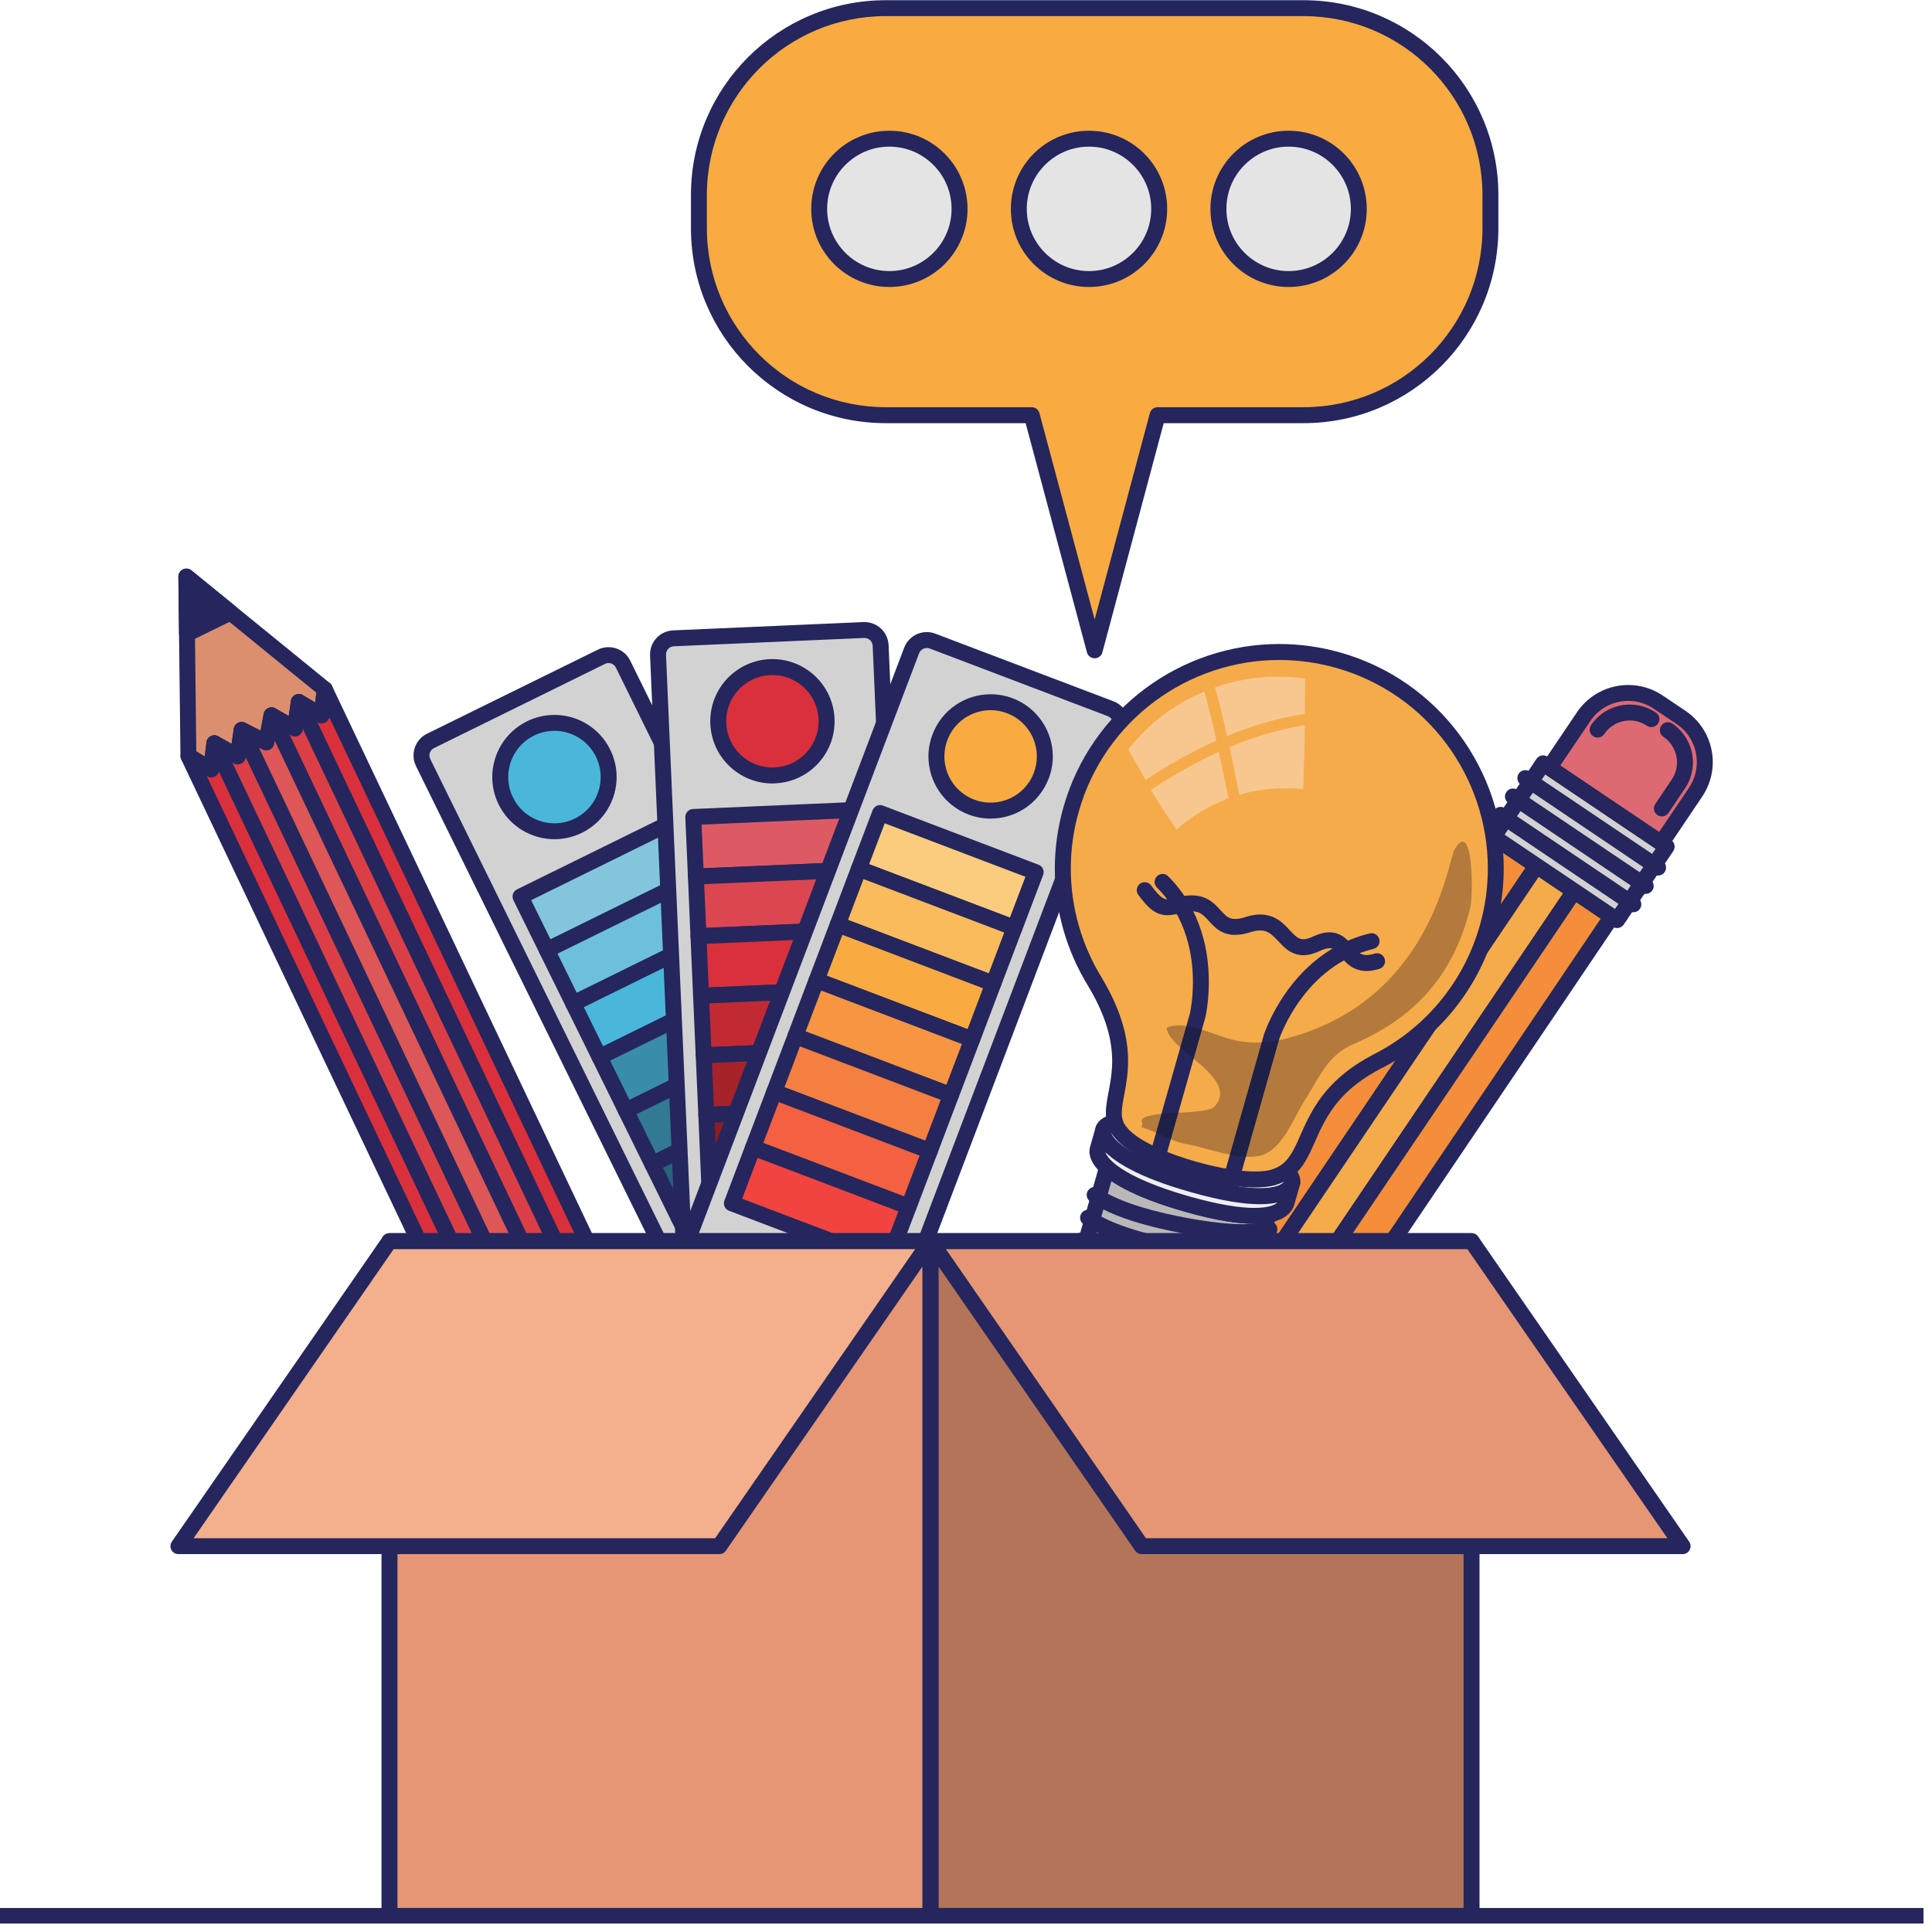 <svg xmlns="http://www.w3.org/2000/svg" xmlns:xlink="http://www.w3.org/1999/xlink" width="150" zoomAndPan="magnify" viewBox="0 0 112.5 112.5" height="150" preserveAspectRatio="xMidYMid meet" version="1.0"><defs><clipPath id="567dc796e9"><path d="M 22 71 L 55 71 L 55 112.004 L 22 112.004 Z M 22 71 " clip-rule="nonzero"/></clipPath><clipPath id="8ef71ebf67"><path d="M 53 71 L 87 71 L 87 112.004 L 53 112.004 Z M 53 71 " clip-rule="nonzero"/></clipPath><clipPath id="d8a6595651"><path d="M 0 111 L 112.004 111 L 112.004 112.004 L 0 112.004 Z M 0 111 " clip-rule="nonzero"/></clipPath></defs><path fill="#d3d2d2" d="M 53.109 72.855 L 36.277 38.672 C 36.047 38.207 35.484 38.016 35.02 38.242 L 25.066 43.145 C 24.602 43.375 24.41 43.938 24.637 44.402 L 41.469 78.59 L 53.109 72.855 " fill-opacity="1" fill-rule="nonzero"/><path fill="#24265d" d="M 53.109 72.855 L 53.523 72.652 L 36.695 38.465 C 36.449 37.969 35.949 37.684 35.434 37.684 C 35.227 37.684 35.012 37.73 34.816 37.828 L 24.859 42.727 C 24.367 42.973 24.078 43.469 24.078 43.988 C 24.078 44.195 24.125 44.41 24.223 44.609 L 41.055 78.793 C 41.109 78.902 41.207 78.988 41.32 79.027 C 41.438 79.066 41.566 79.059 41.676 79.004 L 53.316 73.273 C 53.422 73.219 53.508 73.121 53.547 73.008 C 53.586 72.891 53.578 72.762 53.523 72.652 L 53.109 72.855 L 52.906 72.441 L 41.68 77.969 L 25.055 44.199 C 25.02 44.129 25.004 44.059 25.004 43.988 C 25.008 43.812 25.102 43.645 25.27 43.562 L 35.227 38.66 C 35.293 38.625 35.363 38.609 35.434 38.609 C 35.609 38.609 35.777 38.707 35.863 38.875 L 52.691 73.062 L 53.109 72.855 L 52.906 72.441 L 53.109 72.855 " fill-opacity="1" fill-rule="nonzero"/><path fill="#4ab6d9" d="M 35.117 43.855 C 35.887 45.418 35.242 47.309 33.68 48.078 C 32.113 48.848 30.223 48.203 29.453 46.641 C 28.684 45.078 29.328 43.188 30.891 42.418 C 32.453 41.648 34.344 42.289 35.117 43.855 " fill-opacity="1" fill-rule="nonzero"/><path fill="#24265d" d="M 35.117 43.855 L 34.699 44.059 C 34.891 44.441 34.977 44.848 34.977 45.246 C 34.977 46.238 34.426 47.195 33.473 47.664 C 33.09 47.852 32.688 47.941 32.289 47.941 C 31.293 47.941 30.34 47.391 29.871 46.438 C 29.68 46.055 29.594 45.648 29.594 45.25 C 29.594 44.254 30.145 43.301 31.098 42.832 C 31.48 42.645 31.883 42.555 32.285 42.555 C 33.277 42.555 34.23 43.105 34.699 44.059 L 35.117 43.855 L 35.531 43.648 C 34.902 42.371 33.617 41.625 32.285 41.629 C 31.746 41.629 31.199 41.75 30.688 42 C 29.41 42.633 28.664 43.914 28.664 45.25 C 28.664 45.789 28.785 46.332 29.039 46.848 C 29.668 48.125 30.953 48.867 32.289 48.867 C 32.824 48.867 33.371 48.746 33.883 48.496 C 35.164 47.863 35.906 46.582 35.906 45.246 C 35.906 44.711 35.785 44.164 35.531 43.648 L 35.117 43.855 " fill-opacity="1" fill-rule="nonzero"/><path fill="#24265d" d="M 47.008 73.527 C 47.184 73.883 47.039 74.312 46.684 74.488 C 46.328 74.664 45.898 74.52 45.723 74.164 C 45.547 73.809 45.695 73.379 46.051 73.203 C 46.402 73.027 46.832 73.176 47.008 73.527 " fill-opacity="1" fill-rule="nonzero"/><path fill="#24265d" d="M 47.008 73.527 L 46.594 73.734 C 46.609 73.77 46.617 73.809 46.617 73.844 C 46.617 73.938 46.566 74.027 46.477 74.074 C 46.441 74.09 46.402 74.098 46.367 74.098 C 46.273 74.098 46.184 74.047 46.141 73.957 C 46.121 73.922 46.113 73.883 46.113 73.848 C 46.113 73.754 46.164 73.664 46.254 73.617 C 46.293 73.602 46.328 73.594 46.363 73.594 C 46.461 73.594 46.551 73.645 46.594 73.734 L 47.426 73.324 C 47.219 72.906 46.801 72.664 46.363 72.664 C 46.191 72.664 46.012 72.703 45.844 72.789 C 45.426 72.992 45.184 73.41 45.184 73.848 C 45.184 74.023 45.227 74.203 45.309 74.367 C 45.512 74.785 45.93 75.027 46.367 75.027 C 46.543 75.027 46.719 74.988 46.887 74.906 C 47.305 74.699 47.547 74.281 47.547 73.844 C 47.547 73.668 47.508 73.488 47.426 73.324 L 47.008 73.527 " fill-opacity="1" fill-rule="nonzero"/><path fill="#83c6db" d="M 40.535 51.039 L 31.844 55.32 L 30.309 52.203 L 39.004 47.922 L 40.535 51.039 " fill-opacity="1" fill-rule="nonzero"/><path fill="#24265d" d="M 40.535 51.039 L 40.332 50.621 L 32.055 54.699 L 30.93 52.418 L 38.793 48.543 L 40.121 51.242 L 40.535 51.039 L 40.332 50.621 L 40.535 51.039 L 40.953 50.832 L 39.418 47.719 C 39.367 47.609 39.27 47.523 39.152 47.484 C 39.039 47.445 38.91 47.453 38.801 47.508 L 30.105 51.789 C 29.875 51.902 29.781 52.18 29.891 52.41 L 31.426 55.527 C 31.48 55.633 31.578 55.719 31.695 55.758 C 31.809 55.797 31.938 55.793 32.047 55.734 L 40.742 51.457 C 40.973 51.34 41.066 51.062 40.953 50.832 L 40.535 51.039 " fill-opacity="1" fill-rule="nonzero"/><path fill="#6dbfda" d="M 42.074 54.156 L 33.375 58.438 L 31.844 55.32 L 40.535 51.039 L 42.074 54.156 " fill-opacity="1" fill-rule="nonzero"/><path fill="#24265d" d="M 42.074 54.156 L 41.867 53.738 L 33.586 57.816 L 32.465 55.531 L 40.328 51.66 L 41.656 54.359 L 42.074 54.156 L 41.867 53.738 L 42.074 54.156 L 42.488 53.949 L 40.953 50.832 C 40.84 50.605 40.562 50.508 40.332 50.621 L 31.637 54.906 C 31.406 55.016 31.312 55.297 31.426 55.527 L 32.961 58.641 C 33.074 58.871 33.352 58.965 33.582 58.852 L 42.277 54.57 C 42.387 54.516 42.473 54.422 42.512 54.305 C 42.551 54.188 42.543 54.062 42.488 53.949 L 42.074 54.156 " fill-opacity="1" fill-rule="nonzero"/><path fill="#4ab6d9" d="M 43.605 57.27 L 34.91 61.551 L 33.375 58.438 L 42.074 54.156 L 43.605 57.27 " fill-opacity="1" fill-rule="nonzero"/><path fill="#24265d" d="M 43.605 57.27 L 43.402 56.852 L 35.121 60.93 L 33.996 58.648 L 41.863 54.773 L 43.191 57.477 L 43.605 57.27 L 43.402 56.852 L 43.605 57.27 L 44.023 57.066 L 42.488 53.949 C 42.375 53.719 42.098 53.625 41.867 53.738 L 33.172 58.02 C 33.062 58.074 32.977 58.172 32.938 58.285 C 32.898 58.402 32.906 58.531 32.961 58.641 L 34.496 61.758 C 34.547 61.867 34.645 61.953 34.762 61.992 C 34.879 62.031 35.008 62.02 35.117 61.969 L 43.809 57.688 C 43.922 57.633 44.008 57.535 44.047 57.418 C 44.086 57.305 44.074 57.176 44.023 57.066 L 43.605 57.27 " fill-opacity="1" fill-rule="nonzero"/><path fill="#3a8daa" d="M 45.141 60.387 L 36.445 64.668 L 34.91 61.551 L 43.605 57.27 L 45.141 60.387 " fill-opacity="1" fill-rule="nonzero"/><path fill="#24265d" d="M 45.141 60.387 L 44.938 59.969 L 36.656 64.047 L 35.531 61.762 L 43.395 57.891 L 44.727 60.59 L 45.141 60.387 L 44.938 59.969 L 45.141 60.387 L 45.555 60.18 L 44.023 57.066 C 43.91 56.836 43.629 56.742 43.402 56.852 L 34.707 61.137 C 34.477 61.25 34.383 61.527 34.496 61.758 L 36.027 64.871 C 36.082 64.98 36.18 65.066 36.297 65.105 C 36.41 65.145 36.539 65.137 36.648 65.082 L 45.344 60.801 C 45.457 60.746 45.539 60.652 45.578 60.535 C 45.617 60.418 45.613 60.293 45.555 60.18 L 45.141 60.387 " fill-opacity="1" fill-rule="nonzero"/><path fill="#327994" d="M 46.672 63.504 L 37.977 67.785 L 36.445 64.668 L 45.141 60.387 L 46.672 63.504 " fill-opacity="1" fill-rule="nonzero"/><path fill="#24265d" d="M 46.672 63.504 L 46.469 63.086 L 38.191 67.164 L 37.066 64.879 L 44.93 61.008 L 46.258 63.707 L 46.672 63.504 L 46.469 63.086 L 46.672 63.504 L 47.09 63.297 L 45.555 60.18 C 45.504 60.07 45.406 59.988 45.289 59.949 C 45.176 59.906 45.047 59.914 44.938 59.969 L 36.238 64.25 C 36.012 64.363 35.918 64.645 36.027 64.871 L 37.562 67.988 C 37.617 68.098 37.711 68.184 37.828 68.223 C 37.945 68.262 38.07 68.254 38.184 68.199 L 46.879 63.918 C 47.109 63.805 47.203 63.527 47.09 63.297 L 46.672 63.504 " fill-opacity="1" fill-rule="nonzero"/><path fill="#296279" d="M 48.207 66.617 L 39.512 70.898 L 37.977 67.785 L 46.672 63.504 L 48.207 66.617 " fill-opacity="1" fill-rule="nonzero"/><path fill="#24265d" d="M 48.207 66.617 L 48.004 66.199 L 39.723 70.277 L 38.602 67.996 L 46.465 64.121 L 47.793 66.824 L 48.207 66.617 L 48.004 66.199 L 48.207 66.617 L 48.625 66.414 L 47.09 63.297 C 46.977 63.066 46.699 62.973 46.469 63.086 L 37.773 67.367 C 37.543 67.48 37.449 67.758 37.562 67.988 L 39.098 71.105 C 39.148 71.215 39.246 71.301 39.363 71.34 C 39.48 71.379 39.609 71.371 39.719 71.316 L 48.414 67.031 C 48.523 66.98 48.609 66.883 48.648 66.766 C 48.688 66.652 48.68 66.52 48.625 66.414 L 48.207 66.617 " fill-opacity="1" fill-rule="nonzero"/><path fill="#1e4557" d="M 49.742 69.73 L 41.047 74.016 L 39.512 70.898 L 48.207 66.617 L 49.742 69.73 " fill-opacity="1" fill-rule="nonzero"/><path fill="#24265d" d="M 49.742 69.73 L 49.539 69.316 L 41.258 73.395 L 40.133 71.109 L 47.996 67.238 L 49.324 69.938 L 49.742 69.73 L 49.539 69.316 L 49.742 69.73 L 50.16 69.527 L 48.625 66.414 C 48.512 66.184 48.234 66.086 48.004 66.199 L 39.309 70.484 C 39.078 70.598 38.984 70.875 39.098 71.105 L 40.633 74.219 C 40.684 74.328 40.781 74.414 40.898 74.453 C 41.012 74.492 41.145 74.484 41.25 74.43 L 49.945 70.148 C 50.055 70.094 50.141 69.996 50.18 69.883 C 50.223 69.766 50.211 69.637 50.16 69.527 L 49.742 69.73 " fill-opacity="1" fill-rule="nonzero"/><path fill="#d3d2d2" d="M 52.938 75.652 L 51.277 37.582 C 51.254 37.066 50.816 36.664 50.301 36.684 L 39.215 37.168 C 38.695 37.191 38.293 37.629 38.316 38.148 L 39.977 76.219 L 52.938 75.652 " fill-opacity="1" fill-rule="nonzero"/><path fill="#24265d" d="M 52.938 75.652 L 53.402 75.633 L 51.742 37.562 C 51.707 36.809 51.09 36.223 50.34 36.223 L 50.273 36.223 L 50.301 36.684 L 50.277 36.223 L 39.195 36.707 C 38.441 36.742 37.852 37.359 37.852 38.105 L 37.852 38.172 L 37.852 38.168 L 39.512 76.238 C 39.516 76.359 39.57 76.477 39.66 76.562 C 39.754 76.645 39.875 76.688 39.996 76.684 L 52.957 76.117 C 53.078 76.113 53.199 76.059 53.281 75.969 C 53.363 75.875 53.406 75.754 53.402 75.633 L 52.938 75.652 L 52.918 75.191 L 40.418 75.734 L 38.781 38.129 L 38.781 38.105 C 38.781 37.855 38.98 37.645 39.234 37.633 L 50.316 37.148 L 50.34 37.148 C 50.594 37.148 50.805 37.348 50.816 37.605 L 52.473 75.676 L 52.938 75.652 L 52.918 75.191 L 52.938 75.652 " fill-opacity="1" fill-rule="nonzero"/><path fill="#da303b" d="M 48.129 41.863 C 48.207 43.605 46.855 45.074 45.113 45.152 C 43.371 45.227 41.902 43.879 41.824 42.137 C 41.75 40.395 43.098 38.922 44.84 38.848 C 46.582 38.77 48.055 40.121 48.129 41.863 " fill-opacity="1" fill-rule="nonzero"/><path fill="#24265d" d="M 48.129 41.863 L 47.668 41.883 C 47.668 41.922 47.668 41.961 47.668 42.004 C 47.668 43.434 46.539 44.625 45.094 44.688 C 45.055 44.691 45.016 44.691 44.977 44.691 C 43.543 44.691 42.352 43.562 42.289 42.117 C 42.285 42.078 42.285 42.035 42.285 41.996 C 42.285 40.566 43.414 39.371 44.859 39.309 C 44.898 39.309 44.941 39.309 44.98 39.309 C 46.41 39.309 47.605 40.438 47.668 41.883 L 48.594 41.84 C 48.508 39.898 46.906 38.379 44.98 38.379 C 44.926 38.379 44.871 38.379 44.82 38.383 C 42.875 38.469 41.359 40.07 41.359 41.996 C 41.359 42.047 41.359 42.105 41.363 42.156 C 41.445 44.102 43.047 45.617 44.977 45.621 C 45.027 45.621 45.082 45.617 45.137 45.613 C 47.078 45.531 48.598 43.93 48.598 42.004 C 48.598 41.949 48.594 41.895 48.594 41.84 L 48.129 41.863 " fill-opacity="1" fill-rule="nonzero"/><path fill="#24265d" d="M 47.082 73.816 C 47.098 74.211 46.793 74.547 46.398 74.562 C 46 74.578 45.668 74.273 45.648 73.879 C 45.633 73.484 45.938 73.148 46.336 73.129 C 46.73 73.113 47.066 73.418 47.082 73.816 " fill-opacity="1" fill-rule="nonzero"/><path fill="#24265d" d="M 47.082 73.816 L 46.617 73.836 L 46.617 73.848 C 46.617 73.98 46.512 74.094 46.375 74.098 L 46.363 74.098 C 46.23 74.098 46.117 73.992 46.113 73.855 L 46.113 73.844 C 46.113 73.711 46.219 73.598 46.355 73.594 L 46.367 73.594 C 46.5 73.594 46.613 73.699 46.617 73.836 L 47.082 73.816 L 47.543 73.793 C 47.516 73.16 46.996 72.664 46.367 72.664 L 46.312 72.668 C 45.68 72.695 45.188 73.215 45.188 73.844 L 45.188 73.898 C 45.215 74.531 45.734 75.027 46.363 75.027 L 46.414 75.023 C 47.051 74.996 47.547 74.477 47.547 73.848 L 47.543 73.793 L 47.082 73.816 " fill-opacity="1" fill-rule="nonzero"/><path fill="#dd5a65" d="M 50.203 50.621 L 40.52 51.043 L 40.371 47.574 L 50.055 47.152 L 50.203 50.621 " fill-opacity="1" fill-rule="nonzero"/><path fill="#24265d" d="M 50.203 50.621 L 50.184 50.16 L 40.965 50.559 L 40.852 48.016 L 49.609 47.633 L 49.742 50.641 L 50.203 50.621 L 50.184 50.16 L 50.203 50.621 L 50.668 50.602 L 50.516 47.133 C 50.504 46.875 50.289 46.676 50.031 46.688 L 40.348 47.109 C 40.094 47.121 39.895 47.336 39.906 47.594 L 40.059 51.062 C 40.062 51.188 40.117 51.305 40.207 51.383 C 40.297 51.469 40.418 51.512 40.543 51.508 L 50.223 51.086 C 50.344 51.078 50.465 51.023 50.547 50.934 C 50.629 50.844 50.672 50.723 50.668 50.602 L 50.203 50.621 " fill-opacity="1" fill-rule="nonzero"/><path fill="#dc4651" d="M 50.355 54.09 L 40.672 54.512 L 40.52 51.043 L 50.203 50.621 L 50.355 54.09 " fill-opacity="1" fill-rule="nonzero"/><path fill="#24265d" d="M 50.355 54.09 L 50.336 53.629 L 41.117 54.027 L 41.004 51.484 L 49.762 51.105 L 49.891 54.109 L 50.355 54.09 L 50.336 53.629 L 50.355 54.09 L 50.82 54.07 L 50.668 50.602 C 50.656 50.344 50.441 50.148 50.184 50.16 L 40.5 50.578 C 40.246 50.59 40.047 50.809 40.059 51.062 L 40.207 54.535 C 40.215 54.656 40.27 54.773 40.359 54.855 C 40.449 54.938 40.57 54.98 40.691 54.977 L 50.375 54.555 C 50.496 54.547 50.613 54.496 50.699 54.402 C 50.781 54.312 50.824 54.191 50.82 54.07 L 50.355 54.09 " fill-opacity="1" fill-rule="nonzero"/><path fill="#da303b" d="M 50.508 57.562 L 40.824 57.984 L 40.672 54.512 L 50.355 54.09 L 50.508 57.562 " fill-opacity="1" fill-rule="nonzero"/><path fill="#24265d" d="M 50.508 57.562 L 50.484 57.098 L 41.266 57.5 L 41.156 54.957 L 49.914 54.574 L 50.043 57.582 L 50.508 57.562 L 50.484 57.098 L 50.508 57.562 L 50.969 57.539 L 50.82 54.07 C 50.812 53.949 50.758 53.832 50.668 53.746 C 50.578 53.664 50.457 53.621 50.336 53.629 L 40.652 54.051 C 40.398 54.062 40.199 54.277 40.207 54.535 L 40.359 58.004 C 40.371 58.258 40.586 58.457 40.844 58.445 L 50.527 58.023 C 50.648 58.02 50.766 57.965 50.848 57.875 C 50.93 57.785 50.973 57.664 50.969 57.539 L 50.508 57.562 " fill-opacity="1" fill-rule="nonzero"/><path fill="#c22a33" d="M 50.656 61.031 L 40.977 61.453 L 40.824 57.984 L 50.508 57.562 L 50.656 61.031 " fill-opacity="1" fill-rule="nonzero"/><path fill="#24265d" d="M 50.656 61.031 L 50.637 60.566 L 41.418 60.969 L 41.305 58.426 L 50.062 58.043 L 50.195 61.051 L 50.656 61.031 L 50.637 60.566 L 50.656 61.031 L 51.121 61.012 L 50.969 57.539 C 50.957 57.285 50.742 57.086 50.484 57.098 L 40.805 57.52 C 40.684 57.523 40.566 57.578 40.48 57.668 C 40.398 57.758 40.355 57.883 40.359 58.004 L 40.512 61.473 C 40.523 61.73 40.738 61.926 40.996 61.914 L 50.676 61.492 C 50.801 61.488 50.918 61.434 51 61.344 C 51.082 61.254 51.125 61.133 51.121 61.012 L 50.656 61.031 " fill-opacity="1" fill-rule="nonzero"/><path fill="#a6232a" d="M 50.809 64.5 L 41.125 64.922 L 40.977 61.453 L 50.656 61.031 L 50.809 64.5 " fill-opacity="1" fill-rule="nonzero"/><path fill="#24265d" d="M 50.809 64.5 L 50.789 64.035 L 41.57 64.438 L 41.457 61.895 L 50.215 61.516 L 50.344 64.52 L 50.809 64.5 L 50.789 64.035 L 50.809 64.5 L 51.273 64.48 L 51.121 61.012 C 51.109 60.754 50.895 60.555 50.637 60.566 L 40.953 60.988 C 40.699 61 40.5 61.219 40.512 61.473 L 40.664 64.941 C 40.668 65.062 40.723 65.18 40.812 65.262 C 40.902 65.348 41.023 65.391 41.145 65.387 L 50.828 64.965 C 50.953 64.957 51.066 64.902 51.152 64.812 C 51.234 64.723 51.277 64.602 51.273 64.48 L 50.809 64.5 " fill-opacity="1" fill-rule="nonzero"/><path fill="#891d22" d="M 50.961 67.969 L 41.277 68.391 L 41.125 64.922 L 50.809 64.5 L 50.961 67.969 " fill-opacity="1" fill-rule="nonzero"/><path fill="#24265d" d="M 50.961 67.969 L 50.941 67.504 L 41.719 67.906 L 41.609 65.363 L 50.367 64.984 L 50.496 67.988 L 50.961 67.969 L 50.941 67.504 L 50.961 67.969 L 51.422 67.949 L 51.273 64.48 C 51.262 64.223 51.043 64.027 50.789 64.035 L 41.105 64.457 C 40.852 64.469 40.652 64.684 40.664 64.941 L 40.812 68.414 C 40.82 68.531 40.875 68.648 40.965 68.734 C 41.055 68.816 41.176 68.859 41.297 68.855 L 50.98 68.434 C 51.102 68.426 51.219 68.371 51.301 68.281 C 51.383 68.191 51.43 68.07 51.422 67.949 L 50.961 67.969 " fill-opacity="1" fill-rule="nonzero"/><path fill="#6f1619" d="M 51.113 71.438 L 41.43 71.859 L 41.277 68.391 L 50.961 67.969 L 51.113 71.438 " fill-opacity="1" fill-rule="nonzero"/><path fill="#24265d" d="M 51.113 71.438 L 51.094 70.973 L 41.871 71.379 L 41.762 68.832 L 50.516 68.453 L 50.648 71.457 L 51.113 71.438 L 51.094 70.973 L 51.113 71.438 L 51.574 71.418 L 51.422 67.949 C 51.414 67.691 51.195 67.496 50.941 67.504 L 41.258 67.93 C 41 67.938 40.801 68.156 40.812 68.41 L 40.965 71.879 C 40.969 72.004 41.027 72.121 41.117 72.203 C 41.207 72.285 41.328 72.328 41.449 72.324 L 51.133 71.902 C 51.254 71.895 51.371 71.84 51.453 71.75 C 51.535 71.66 51.582 71.539 51.574 71.418 L 51.113 71.438 " fill-opacity="1" fill-rule="nonzero"/><path fill="#d3d2d2" d="M 39.559 73.5 L 53.086 37.875 C 53.27 37.391 53.812 37.145 54.301 37.332 L 64.672 41.27 C 65.156 41.453 65.398 41.996 65.215 42.48 L 51.688 78.105 L 39.559 73.5 " fill-opacity="1" fill-rule="nonzero"/><path fill="#24265d" d="M 39.559 73.5 L 39.992 73.664 L 53.52 38.039 C 53.594 37.848 53.773 37.734 53.969 37.734 C 54.023 37.734 54.078 37.742 54.137 37.762 L 64.508 41.703 C 64.695 41.773 64.812 41.957 64.812 42.148 C 64.812 42.207 64.805 42.262 64.781 42.316 L 51.418 77.508 L 39.723 73.062 L 39.559 73.5 L 39.992 73.664 L 39.559 73.5 L 39.395 73.934 L 51.523 78.539 C 51.637 78.582 51.766 78.578 51.879 78.527 C 51.992 78.477 52.078 78.387 52.121 78.27 L 65.648 42.648 C 65.711 42.484 65.742 42.316 65.742 42.148 C 65.742 41.582 65.398 41.051 64.836 40.836 L 54.465 36.898 C 54.301 36.836 54.133 36.805 53.969 36.805 C 53.398 36.805 52.867 37.152 52.652 37.711 L 39.125 73.332 C 39.082 73.449 39.086 73.578 39.133 73.688 C 39.184 73.801 39.281 73.887 39.395 73.934 L 39.559 73.5 " fill-opacity="1" fill-rule="nonzero"/><path fill="#f9ab41" d="M 54.734 42.926 C 54.113 44.555 54.934 46.379 56.562 46.996 C 58.191 47.613 60.016 46.797 60.633 45.168 C 61.25 43.535 60.434 41.715 58.805 41.094 C 57.172 40.477 55.352 41.297 54.734 42.926 " fill-opacity="1" fill-rule="nonzero"/><path fill="#24265d" d="M 54.734 42.926 L 54.301 42.762 C 54.141 43.184 54.062 43.617 54.062 44.047 C 54.062 45.508 54.953 46.879 56.398 47.43 C 56.82 47.59 57.254 47.668 57.684 47.668 C 59.145 47.668 60.516 46.777 61.066 45.332 C 61.227 44.91 61.305 44.473 61.305 44.047 C 61.305 42.586 60.414 41.211 58.969 40.66 C 58.547 40.504 58.109 40.426 57.684 40.426 C 56.223 40.426 54.848 41.316 54.301 42.762 L 55.168 43.09 C 55.574 42.016 56.598 41.352 57.684 41.352 C 58 41.352 58.324 41.41 58.637 41.531 C 59.715 41.938 60.375 42.961 60.375 44.047 C 60.375 44.363 60.32 44.688 60.199 45.004 C 59.793 46.078 58.766 46.738 57.684 46.738 C 57.363 46.738 57.043 46.684 56.727 46.562 C 55.652 46.152 54.992 45.133 54.992 44.047 C 54.992 43.727 55.047 43.406 55.168 43.09 L 54.734 42.926 " fill-opacity="1" fill-rule="nonzero"/><path fill="#24265d" d="M 45.695 73.59 C 45.555 73.961 45.742 74.375 46.109 74.516 C 46.48 74.656 46.895 74.473 47.035 74.102 C 47.176 73.73 46.988 73.316 46.621 73.176 C 46.25 73.035 45.836 73.223 45.695 73.59 " fill-opacity="1" fill-rule="nonzero"/><path fill="#24265d" d="M 45.695 73.59 L 45.262 73.43 C 45.211 73.562 45.188 73.707 45.188 73.844 C 45.184 74.32 45.477 74.77 45.945 74.949 C 46.082 75 46.227 75.027 46.363 75.027 C 46.844 75.027 47.289 74.738 47.469 74.266 C 47.523 74.129 47.547 73.984 47.547 73.848 C 47.547 73.371 47.254 72.922 46.785 72.742 C 46.648 72.691 46.504 72.664 46.367 72.664 C 45.891 72.664 45.441 72.957 45.262 73.426 L 46.129 73.754 C 46.168 73.656 46.266 73.594 46.367 73.594 L 46.453 73.609 C 46.555 73.648 46.617 73.746 46.617 73.848 L 46.602 73.938 C 46.562 74.035 46.465 74.098 46.363 74.098 L 46.273 74.082 C 46.176 74.047 46.113 73.949 46.113 73.844 L 46.129 73.754 L 45.695 73.59 " fill-opacity="1" fill-rule="nonzero"/><path fill="#fbcc7d" d="M 50.016 50.59 L 59.074 54.031 L 60.309 50.785 L 51.246 47.344 L 50.016 50.59 " fill-opacity="1" fill-rule="nonzero"/><path fill="#24265d" d="M 50.016 50.59 L 49.848 51.023 L 58.91 54.465 C 59.027 54.512 59.152 54.504 59.266 54.457 C 59.379 54.406 59.465 54.312 59.508 54.195 L 60.742 50.949 C 60.832 50.711 60.711 50.441 60.473 50.352 L 51.41 46.91 C 51.172 46.82 50.902 46.941 50.812 47.18 L 49.578 50.426 C 49.539 50.539 49.539 50.668 49.59 50.781 C 49.641 50.891 49.734 50.98 49.848 51.023 L 50.016 50.59 L 50.445 50.754 L 51.516 47.941 L 59.711 51.055 L 58.805 53.434 L 50.176 50.156 L 50.016 50.59 L 50.445 50.754 L 50.016 50.59 " fill-opacity="1" fill-rule="nonzero"/><path fill="#fabb5c" d="M 48.781 53.836 L 57.84 57.277 L 59.074 54.031 L 50.016 50.59 L 48.781 53.836 " fill-opacity="1" fill-rule="nonzero"/><path fill="#24265d" d="M 48.781 53.836 L 48.617 54.27 L 57.676 57.711 C 57.793 57.758 57.918 57.754 58.031 57.703 C 58.145 57.652 58.23 57.559 58.273 57.441 L 59.508 54.195 C 59.598 53.957 59.48 53.691 59.238 53.598 L 50.176 50.156 C 50.066 50.113 49.934 50.117 49.824 50.168 C 49.711 50.219 49.621 50.312 49.578 50.426 L 48.348 53.672 C 48.258 53.91 48.379 54.18 48.617 54.27 L 48.781 53.836 L 49.215 54 L 50.281 51.188 L 58.477 54.301 L 57.574 56.68 L 48.945 53.402 L 48.781 53.836 L 49.215 54 L 48.781 53.836 " fill-opacity="1" fill-rule="nonzero"/><path fill="#f9ab41" d="M 47.547 57.082 L 56.609 60.527 L 57.84 57.277 L 48.781 53.836 L 47.547 57.082 " fill-opacity="1" fill-rule="nonzero"/><path fill="#24265d" d="M 47.547 57.082 L 47.383 57.516 L 56.445 60.961 C 56.562 61.004 56.688 61 56.801 60.949 C 56.914 60.898 57 60.805 57.043 60.691 L 58.273 57.441 C 58.367 57.203 58.246 56.938 58.008 56.844 L 48.945 53.402 C 48.707 53.312 48.438 53.434 48.348 53.672 L 47.113 56.918 C 47.07 57.035 47.074 57.164 47.125 57.273 C 47.176 57.387 47.27 57.473 47.383 57.516 L 47.547 57.082 L 47.98 57.246 L 49.051 54.434 L 57.242 57.547 L 56.34 59.926 L 47.711 56.652 L 47.547 57.082 L 47.98 57.246 L 47.547 57.082 " fill-opacity="1" fill-rule="nonzero"/><path fill="#f79541" d="M 46.312 60.332 L 55.375 63.773 L 56.609 60.527 L 47.547 57.082 L 46.312 60.332 " fill-opacity="1" fill-rule="nonzero"/><path fill="#24265d" d="M 46.312 60.332 L 46.152 60.762 L 55.211 64.207 C 55.449 64.297 55.719 64.176 55.809 63.938 L 57.043 60.691 C 57.086 60.578 57.082 60.445 57.031 60.336 C 56.98 60.223 56.887 60.133 56.773 60.094 L 47.711 56.652 C 47.473 56.559 47.207 56.68 47.113 56.918 L 45.883 60.164 C 45.789 60.406 45.91 60.672 46.152 60.762 L 46.312 60.332 L 46.746 60.492 L 47.816 57.68 L 56.012 60.793 L 55.105 63.172 L 46.48 59.898 L 46.312 60.332 L 46.746 60.492 L 46.312 60.332 " fill-opacity="1" fill-rule="nonzero"/><path fill="#f57e41" d="M 45.082 63.578 L 54.141 67.02 L 55.375 63.773 L 46.312 60.332 L 45.082 63.578 " fill-opacity="1" fill-rule="nonzero"/><path fill="#24265d" d="M 45.082 63.578 L 44.918 64.008 L 53.977 67.453 C 54.094 67.496 54.219 67.492 54.332 67.441 C 54.445 67.391 54.531 67.301 54.578 67.184 L 55.809 63.938 C 55.898 63.695 55.781 63.43 55.539 63.34 L 46.48 59.898 C 46.242 59.805 45.973 59.926 45.883 60.164 L 44.648 63.414 C 44.605 63.527 44.609 63.656 44.656 63.766 C 44.707 63.879 44.805 63.965 44.918 64.008 L 45.082 63.578 L 45.516 63.742 L 46.582 60.93 L 54.777 64.043 L 53.875 66.422 L 45.246 63.145 L 45.082 63.578 L 45.516 63.742 L 45.082 63.578 " fill-opacity="1" fill-rule="nonzero"/><path fill="#f36140" d="M 43.848 66.824 L 52.91 70.266 L 54.141 67.02 L 45.082 63.578 L 43.848 66.824 " fill-opacity="1" fill-rule="nonzero"/><path fill="#24265d" d="M 43.848 66.824 L 43.684 67.258 L 52.746 70.699 C 52.859 70.742 52.988 70.738 53.102 70.688 C 53.215 70.637 53.301 70.547 53.344 70.43 L 54.578 67.184 C 54.668 66.945 54.547 66.676 54.309 66.586 L 45.246 63.145 C 45.008 63.051 44.738 63.172 44.648 63.414 L 43.414 66.66 C 43.371 66.773 43.375 66.902 43.426 67.016 C 43.477 67.125 43.57 67.215 43.684 67.258 L 43.848 66.824 L 44.281 66.988 L 45.352 64.176 L 53.547 67.289 L 52.641 69.668 L 44.012 66.391 L 43.848 66.824 L 44.281 66.988 L 43.848 66.824 " fill-opacity="1" fill-rule="nonzero"/><path fill="#f14440" d="M 42.613 70.07 L 51.676 73.512 L 52.91 70.266 L 43.848 66.824 L 42.613 70.07 " fill-opacity="1" fill-rule="nonzero"/><path fill="#24265d" d="M 42.613 70.07 L 42.453 70.504 L 51.512 73.945 C 51.75 74.035 52.02 73.918 52.109 73.676 L 53.344 70.43 C 53.387 70.316 53.383 70.188 53.332 70.074 C 53.281 69.965 53.188 69.875 53.074 69.832 L 44.012 66.391 C 43.773 66.301 43.508 66.418 43.414 66.66 L 42.184 69.906 C 42.137 70.02 42.145 70.148 42.191 70.262 C 42.242 70.371 42.336 70.461 42.453 70.504 L 42.613 70.07 L 43.051 70.234 L 44.117 67.422 L 52.312 70.535 L 51.406 72.914 L 42.781 69.637 L 42.613 70.07 L 43.051 70.234 L 42.613 70.07 " fill-opacity="1" fill-rule="nonzero"/><path fill="#db8f6f" d="M 12.484 43.281 L 13.844 44.051 L 14.074 42.504 L 15.508 43.238 L 15.812 41.656 L 17.172 42.422 L 17.402 40.879 L 18.723 41.664 L 18.914 40.137 L 10.852 33.574 L 10.969 44.02 L 12.293 44.809 L 12.484 43.281 " fill-opacity="1" fill-rule="nonzero"/><path fill="#24265d" d="M 12.484 43.281 L 12.258 43.684 L 13.617 44.453 C 13.75 44.531 13.91 44.535 14.047 44.469 C 14.188 44.398 14.281 44.27 14.305 44.117 L 14.438 43.211 L 15.297 43.648 C 15.43 43.715 15.582 43.715 15.711 43.652 C 15.844 43.59 15.938 43.469 15.965 43.324 L 16.148 42.375 L 16.945 42.828 C 17.078 42.902 17.238 42.906 17.375 42.84 C 17.516 42.773 17.609 42.645 17.629 42.492 L 17.758 41.629 L 18.488 42.062 C 18.621 42.145 18.785 42.148 18.926 42.082 C 19.066 42.012 19.164 41.879 19.184 41.723 L 19.375 40.195 C 19.395 40.039 19.332 39.879 19.207 39.777 L 11.145 33.211 C 11.004 33.098 10.812 33.078 10.652 33.156 C 10.488 33.234 10.387 33.398 10.387 33.578 L 10.508 44.023 C 10.512 44.188 10.594 44.336 10.734 44.418 L 12.055 45.207 C 12.191 45.289 12.359 45.293 12.496 45.227 C 12.637 45.156 12.734 45.02 12.754 44.867 L 12.945 43.34 L 12.484 43.281 L 12.258 43.684 L 12.484 43.281 L 12.023 43.223 L 11.922 44.047 L 11.43 43.754 L 11.324 34.555 L 18.422 40.336 L 18.352 40.902 L 17.637 40.48 C 17.504 40.398 17.344 40.391 17.203 40.457 C 17.062 40.527 16.965 40.656 16.941 40.809 L 16.812 41.688 L 16.039 41.25 C 15.91 41.176 15.754 41.172 15.617 41.234 C 15.484 41.297 15.387 41.418 15.355 41.566 L 15.172 42.543 L 14.285 42.09 C 14.152 42.023 13.992 42.023 13.863 42.094 C 13.727 42.16 13.637 42.289 13.613 42.438 L 13.484 43.312 L 12.711 42.879 C 12.578 42.801 12.414 42.797 12.277 42.867 C 12.137 42.938 12.043 43.07 12.023 43.223 L 12.484 43.281 " fill-opacity="1" fill-rule="nonzero"/><path fill="#24265d" d="M 13.426 35.668 L 10.852 33.574 L 10.891 36.906 Z M 13.426 35.668 " fill-opacity="1" fill-rule="nonzero"/><path fill="#24265d" d="M 13.426 35.668 L 13.715 35.309 L 11.145 33.211 C 11.004 33.098 10.812 33.078 10.652 33.156 C 10.488 33.234 10.387 33.398 10.387 33.578 L 10.426 36.91 C 10.426 37.07 10.512 37.219 10.645 37.301 C 10.781 37.383 10.949 37.391 11.094 37.324 L 13.629 36.082 C 13.77 36.016 13.867 35.875 13.883 35.719 C 13.902 35.562 13.84 35.406 13.715 35.309 L 13.426 35.668 L 13.223 35.25 L 11.344 36.168 L 11.324 34.555 L 13.133 36.027 L 13.426 35.668 L 13.223 35.25 L 13.426 35.668 " fill-opacity="1" fill-rule="nonzero"/><path fill="#da303b" d="M 35.574 75.223 L 18.914 40.137 L 18.723 41.664 L 17.402 40.879 L 34.062 75.961 L 35.574 75.223 " fill-opacity="1" fill-rule="nonzero"/><path fill="#24265d" d="M 35.574 75.223 L 35.996 75.023 L 19.332 39.938 C 19.246 39.754 19.043 39.648 18.84 39.68 C 18.637 39.711 18.48 39.875 18.453 40.082 L 18.352 40.902 L 17.637 40.48 C 17.461 40.375 17.242 40.398 17.09 40.535 C 16.938 40.672 16.895 40.891 16.984 41.078 L 33.641 76.164 C 33.695 76.273 33.793 76.359 33.91 76.398 C 34.023 76.441 34.152 76.434 34.266 76.379 L 35.777 75.641 C 36.008 75.527 36.102 75.254 35.996 75.023 L 35.574 75.223 L 35.371 74.805 L 34.281 75.34 L 18.473 42.055 L 18.488 42.062 C 18.621 42.145 18.785 42.148 18.926 42.082 C 19.066 42.012 19.164 41.879 19.184 41.723 L 19.375 40.195 L 18.914 40.137 L 18.496 40.336 L 35.156 75.422 L 35.574 75.223 L 35.371 74.805 L 35.574 75.223 " fill-opacity="1" fill-rule="nonzero"/><path fill="#da303b" d="M 29.145 78.367 L 12.484 43.281 L 12.293 44.809 L 10.969 44.02 L 27.633 79.105 L 29.145 78.367 " fill-opacity="1" fill-rule="nonzero"/><path fill="#24265d" d="M 29.145 78.367 L 29.566 78.168 L 12.902 43.082 C 12.816 42.895 12.613 42.789 12.41 42.824 C 12.207 42.855 12.051 43.02 12.023 43.223 L 11.922 44.047 L 11.207 43.621 C 11.031 43.52 10.809 43.539 10.66 43.676 C 10.508 43.816 10.465 44.035 10.551 44.219 L 27.215 79.305 C 27.266 79.418 27.363 79.504 27.477 79.543 C 27.594 79.586 27.723 79.578 27.836 79.523 L 29.348 78.785 C 29.578 78.672 29.672 78.398 29.566 78.168 L 29.145 78.367 L 28.941 77.949 L 27.848 78.484 L 12.043 45.199 L 12.055 45.207 C 12.191 45.289 12.359 45.293 12.496 45.227 C 12.637 45.156 12.734 45.02 12.754 44.867 L 12.945 43.34 L 12.484 43.281 L 12.066 43.48 L 28.727 78.566 L 29.145 78.367 L 28.941 77.949 L 29.145 78.367 " fill-opacity="1" fill-rule="nonzero"/><path fill="#db3f45" d="M 34.062 75.961 L 17.402 40.879 L 17.172 42.422 L 15.812 41.656 L 32.473 76.738 L 34.062 75.961 " fill-opacity="1" fill-rule="nonzero"/><path fill="#24265d" d="M 34.062 75.961 L 34.48 75.766 L 17.82 40.676 C 17.73 40.492 17.535 40.387 17.332 40.418 C 17.129 40.449 16.973 40.605 16.941 40.809 L 16.812 41.688 L 16.039 41.25 C 15.867 41.148 15.645 41.176 15.496 41.312 C 15.352 41.453 15.309 41.672 15.395 41.852 L 32.055 76.938 C 32.109 77.051 32.203 77.137 32.32 77.176 C 32.438 77.219 32.566 77.211 32.676 77.156 L 34.266 76.379 C 34.496 76.27 34.59 75.996 34.48 75.766 L 34.062 75.961 L 33.859 75.547 L 32.691 76.117 L 16.859 42.777 L 16.945 42.828 C 17.078 42.902 17.238 42.906 17.375 42.84 C 17.516 42.773 17.609 42.645 17.629 42.492 L 17.637 42.453 L 33.641 76.164 L 34.062 75.961 L 33.859 75.547 L 34.062 75.961 " fill-opacity="1" fill-rule="nonzero"/><path fill="#db3f45" d="M 30.734 77.59 L 14.074 42.504 L 13.844 44.051 L 12.484 43.281 L 29.145 78.367 L 30.734 77.59 " fill-opacity="1" fill-rule="nonzero"/><path fill="#24265d" d="M 30.734 77.59 L 31.152 77.391 L 14.492 42.305 C 14.406 42.121 14.207 42.016 14.004 42.047 C 13.801 42.078 13.645 42.234 13.613 42.438 L 13.484 43.312 L 12.711 42.879 C 12.535 42.777 12.316 42.805 12.168 42.941 C 12.02 43.078 11.98 43.297 12.066 43.48 L 28.727 78.566 C 28.781 78.68 28.875 78.766 28.992 78.805 C 29.109 78.844 29.238 78.836 29.348 78.785 L 30.938 78.004 C 31.168 77.895 31.262 77.621 31.152 77.391 L 30.734 77.59 L 30.531 77.172 L 29.363 77.742 L 13.531 44.406 L 13.617 44.453 C 13.75 44.531 13.91 44.535 14.047 44.469 C 14.188 44.398 14.281 44.27 14.305 44.117 L 14.309 44.082 L 30.316 77.789 L 30.734 77.59 L 30.531 77.172 L 30.734 77.59 " fill-opacity="1" fill-rule="nonzero"/><path fill="#dc5756" d="M 32.473 76.738 L 15.812 41.656 L 15.508 43.238 L 14.074 42.504 L 30.734 77.59 L 32.473 76.738 " fill-opacity="1" fill-rule="nonzero"/><path fill="#24265d" d="M 32.473 76.738 L 32.891 76.539 L 16.23 41.453 C 16.145 41.273 15.953 41.168 15.754 41.195 C 15.555 41.219 15.395 41.367 15.355 41.566 L 15.172 42.543 L 14.285 42.09 C 14.105 42 13.895 42.031 13.75 42.172 C 13.609 42.309 13.57 42.523 13.656 42.703 L 30.316 77.789 C 30.367 77.898 30.465 77.988 30.582 78.027 C 30.699 78.066 30.824 78.062 30.938 78.004 L 32.676 77.156 C 32.906 77.043 33.004 76.77 32.891 76.539 L 32.473 76.738 L 32.27 76.32 L 30.953 76.965 L 15.078 43.535 L 15.297 43.648 C 15.43 43.715 15.582 43.715 15.711 43.652 C 15.844 43.59 15.938 43.469 15.965 43.324 L 16 43.133 L 32.055 76.938 L 32.473 76.738 L 32.27 76.32 L 32.473 76.738 " fill-opacity="1" fill-rule="nonzero"/><path fill="#d3d2d2" d="M 27.258 79.289 L 35.949 75.039 L 38.477 80.211 L 29.785 84.461 L 27.258 79.289 " fill-opacity="1" fill-rule="nonzero"/><path fill="#24265d" d="M 27.258 79.289 L 27.461 79.707 L 35.738 75.66 L 37.855 79.996 L 29.996 83.84 L 27.676 79.086 L 27.258 79.289 L 27.461 79.707 L 27.258 79.289 L 26.84 79.492 L 29.367 84.66 C 29.422 84.773 29.52 84.859 29.633 84.898 C 29.75 84.938 29.879 84.93 29.988 84.875 L 38.68 80.625 C 38.789 80.574 38.875 80.477 38.914 80.359 C 38.953 80.246 38.945 80.117 38.891 80.004 L 36.367 74.836 C 36.254 74.605 35.977 74.512 35.746 74.625 L 27.055 78.871 C 26.824 78.984 26.73 79.262 26.84 79.492 L 27.258 79.289 " fill-opacity="1" fill-rule="nonzero"/><path fill="#24265d" d="M 36.754 75.73 L 27.414 80.297 C 27.188 80.41 27.09 80.688 27.203 80.918 C 27.316 81.145 27.594 81.242 27.824 81.129 L 37.164 76.562 C 37.395 76.453 37.488 76.176 37.375 75.945 C 37.262 75.715 36.984 75.617 36.754 75.73 " fill-opacity="1" fill-rule="nonzero"/><path fill="#24265d" d="M 37.387 77.023 L 28.047 81.59 C 27.816 81.703 27.723 81.977 27.836 82.207 C 27.949 82.438 28.223 82.535 28.453 82.422 L 37.793 77.855 C 38.023 77.742 38.117 77.465 38.008 77.234 C 37.895 77.008 37.617 76.91 37.387 77.023 " fill-opacity="1" fill-rule="nonzero"/><path fill="#24265d" d="M 38.02 78.316 L 28.68 82.879 C 28.449 82.992 28.352 83.27 28.465 83.5 C 28.578 83.73 28.855 83.828 29.086 83.715 L 38.426 79.148 C 38.656 79.035 38.75 78.758 38.641 78.527 C 38.527 78.297 38.246 78.203 38.02 78.316 " fill-opacity="1" fill-rule="nonzero"/><path fill="#dd6972" d="M 30.16 84.273 L 31.906 87.852 C 32.754 89.586 34.848 90.305 36.578 89.457 L 38.18 88.676 C 39.914 87.828 40.633 85.734 39.785 84.004 L 38.035 80.426 L 30.16 84.273 " fill-opacity="1" fill-rule="nonzero"/><path fill="#24265d" d="M 30.16 84.273 L 29.742 84.48 L 31.492 88.055 C 32.176 89.461 33.586 90.277 35.047 90.277 C 35.629 90.277 36.227 90.148 36.781 89.875 L 38.383 89.094 C 39.785 88.406 40.605 86.996 40.605 85.535 C 40.605 84.949 40.473 84.355 40.199 83.797 L 38.449 80.223 C 38.34 79.992 38.062 79.895 37.832 80.008 L 29.953 83.859 C 29.723 83.969 29.629 84.25 29.742 84.48 L 30.16 84.273 L 30.363 84.691 L 37.82 81.043 L 39.367 84.207 C 39.578 84.637 39.676 85.09 39.676 85.535 C 39.676 86.656 39.051 87.734 37.977 88.258 L 36.375 89.039 C 35.945 89.25 35.496 89.348 35.047 89.348 C 33.926 89.348 32.848 88.727 32.324 87.648 L 30.574 84.07 L 30.16 84.273 L 30.363 84.691 L 30.16 84.273 " fill-opacity="1" fill-rule="nonzero"/><path fill="#24265d" d="M 37.648 88.156 C 38.707 87.637 39.324 86.578 39.32 85.473 C 39.32 85.031 39.223 84.586 39.02 84.168 C 38.906 83.938 38.629 83.84 38.398 83.953 C 38.168 84.066 38.07 84.344 38.184 84.574 C 38.328 84.863 38.395 85.172 38.395 85.473 C 38.395 86.234 37.973 86.965 37.242 87.32 C 37.012 87.434 36.914 87.711 37.027 87.941 C 37.141 88.172 37.418 88.266 37.648 88.156 " fill-opacity="1" fill-rule="nonzero"/><path fill="#24265d" d="M 31.664 85.629 L 32.508 87.348 C 33.023 88.406 34.086 89.023 35.188 89.023 C 35.625 89.023 36.074 88.926 36.496 88.719 C 36.727 88.605 36.82 88.328 36.707 88.098 C 36.594 87.867 36.316 87.773 36.09 87.887 C 35.797 88.027 35.488 88.094 35.188 88.094 C 34.426 88.094 33.695 87.672 33.34 86.941 L 32.5 85.223 C 32.387 84.992 32.109 84.898 31.879 85.008 C 31.648 85.121 31.555 85.402 31.664 85.629 " fill-opacity="1" fill-rule="nonzero"/><path fill="#db8f6f" d="M 74.129 77.859 L 73.68 76.16 L 71.938 76.379 L 71.461 74.664 L 69.746 74.902 L 68.258 84.109 L 76.324 79.332 L 75.898 77.656 L 74.129 77.859 " fill-opacity="1" fill-rule="nonzero"/><path fill="#24265d" d="M 74.129 77.859 L 74.578 77.738 L 74.129 76.039 C 74.066 75.816 73.852 75.672 73.621 75.699 L 72.277 75.871 L 71.906 74.539 C 71.844 74.316 71.625 74.176 71.395 74.207 L 69.684 74.445 C 69.48 74.473 69.32 74.629 69.289 74.828 L 67.801 84.039 C 67.773 84.215 67.848 84.391 67.996 84.492 C 68.148 84.594 68.34 84.602 68.496 84.508 L 76.559 79.734 C 76.734 79.629 76.824 79.422 76.773 79.219 L 76.348 77.543 C 76.289 77.316 76.078 77.168 75.848 77.195 L 74.078 77.398 L 74.129 77.859 L 74.578 77.738 L 74.129 77.859 L 74.184 78.316 L 75.547 78.164 L 75.789 79.113 L 68.875 83.207 L 70.148 75.316 L 71.121 75.18 L 71.488 76.504 C 71.551 76.727 71.77 76.871 71.996 76.84 L 73.336 76.672 L 73.68 77.977 C 73.742 78.199 73.953 78.344 74.184 78.316 L 74.129 77.859 " fill-opacity="1" fill-rule="nonzero"/><path fill="#24265d" d="M 68.734 81.172 L 68.258 84.109 L 70.832 82.586 Z M 68.734 81.172 " fill-opacity="1" fill-rule="nonzero"/><path fill="#24265d" d="M 68.734 81.172 L 68.273 81.098 L 67.801 84.039 C 67.773 84.215 67.848 84.391 67.996 84.492 C 68.148 84.594 68.34 84.602 68.496 84.508 L 71.07 82.984 C 71.207 82.902 71.289 82.758 71.297 82.602 C 71.301 82.441 71.223 82.293 71.09 82.203 L 68.992 80.789 C 68.859 80.699 68.695 80.684 68.547 80.746 C 68.402 80.809 68.301 80.941 68.273 81.098 L 68.734 81.172 L 68.477 81.559 L 69.965 82.562 L 68.875 83.207 L 69.191 81.246 L 68.734 81.172 L 68.477 81.559 L 68.734 81.172 " fill-opacity="1" fill-rule="nonzero"/><path fill="#f48e3a" d="M 87.281 48.938 L 69.746 74.902 L 71.461 74.664 L 71.938 76.379 L 89.473 50.414 L 87.281 48.938 " fill-opacity="1" fill-rule="nonzero"/><path fill="#24265d" d="M 87.281 48.938 L 86.895 48.676 L 69.363 74.645 C 69.258 74.797 69.254 74.992 69.352 75.148 C 69.449 75.305 69.629 75.387 69.809 75.363 L 71.121 75.18 L 71.488 76.504 C 71.539 76.68 71.688 76.809 71.863 76.836 C 72.039 76.867 72.219 76.789 72.32 76.641 L 89.855 50.676 C 89.926 50.57 89.949 50.449 89.93 50.328 C 89.902 50.203 89.832 50.098 89.73 50.031 L 87.539 48.551 C 87.328 48.41 87.039 48.465 86.895 48.676 L 87.281 48.938 L 87.02 49.32 L 88.828 50.539 L 72.113 75.289 L 71.906 74.539 C 71.844 74.316 71.625 74.176 71.395 74.207 L 70.711 74.301 L 87.664 49.199 L 87.281 48.938 L 87.02 49.32 L 87.281 48.938 " fill-opacity="1" fill-rule="nonzero"/><path fill="#f6ab4a" d="M 89.473 50.414 L 71.938 76.379 L 73.707 76.18 L 74.129 77.859 L 91.664 51.891 L 89.473 50.414 " fill-opacity="1" fill-rule="nonzero"/><path fill="#24265d" d="M 89.473 50.414 L 89.086 50.156 L 71.555 76.121 C 71.453 76.27 71.449 76.465 71.539 76.621 C 71.637 76.777 71.809 76.859 71.988 76.84 L 73.355 76.688 L 73.68 77.973 C 73.727 78.148 73.871 78.281 74.051 78.316 C 74.23 78.344 74.41 78.27 74.516 78.117 L 92.051 52.152 C 92.117 52.047 92.145 51.926 92.121 51.805 C 92.094 51.68 92.027 51.574 91.922 51.508 L 89.73 50.031 C 89.52 49.887 89.23 49.941 89.086 50.156 L 89.473 50.414 L 89.215 50.797 L 91.02 52.016 L 74.324 76.738 L 74.156 76.066 C 74.098 75.84 73.883 75.691 73.652 75.719 L 72.887 75.805 L 89.855 50.676 L 89.473 50.414 L 89.215 50.797 L 89.473 50.414 " fill-opacity="1" fill-rule="nonzero"/><path fill="#f48e3a" d="M 91.664 51.891 L 74.129 77.859 L 75.898 77.656 L 76.324 79.332 L 93.855 53.367 L 91.664 51.891 " fill-opacity="1" fill-rule="nonzero"/><path fill="#24265d" d="M 91.664 51.891 L 91.281 51.633 L 73.746 77.598 C 73.645 77.746 73.641 77.945 73.734 78.098 C 73.828 78.254 74.004 78.34 74.184 78.316 L 75.547 78.164 L 75.871 79.449 C 75.918 79.625 76.062 79.758 76.242 79.793 C 76.422 79.824 76.605 79.746 76.707 79.594 L 94.242 53.629 C 94.309 53.523 94.336 53.402 94.312 53.281 C 94.289 53.156 94.219 53.051 94.117 52.984 L 91.922 51.508 C 91.711 51.363 91.422 51.418 91.281 51.633 L 91.664 51.891 L 91.406 52.277 L 93.211 53.492 L 76.52 78.215 L 76.348 77.543 C 76.289 77.316 76.078 77.168 75.848 77.195 L 75.078 77.281 L 92.051 52.152 L 91.664 51.891 L 91.406 52.277 L 91.664 51.891 " fill-opacity="1" fill-rule="nonzero"/><path fill="#d3d2d2" d="M 94.168 53.578 L 86.969 48.727 L 89.852 44.449 L 97.047 49.297 L 94.168 53.578 " fill-opacity="1" fill-rule="nonzero"/><path fill="#24265d" d="M 94.168 53.578 L 94.426 53.191 L 87.613 48.602 L 89.98 45.094 L 96.406 49.422 L 93.781 53.316 L 94.168 53.578 L 94.426 53.191 L 94.168 53.578 L 94.551 53.836 L 97.434 49.559 C 97.578 49.344 97.52 49.055 97.309 48.91 L 90.113 44.066 C 90.012 43.996 89.883 43.969 89.766 43.992 C 89.645 44.016 89.535 44.09 89.469 44.191 L 86.586 48.469 C 86.441 48.68 86.496 48.969 86.711 49.113 L 93.906 53.961 C 94.012 54.031 94.133 54.055 94.254 54.031 C 94.375 54.008 94.48 53.938 94.551 53.836 L 94.168 53.578 " fill-opacity="1" fill-rule="nonzero"/><path fill="#24265d" d="M 87.117 47.832 L 94.852 53.043 C 95.062 53.188 95.352 53.129 95.496 52.918 C 95.637 52.703 95.582 52.418 95.367 52.273 L 87.637 47.062 C 87.426 46.922 87.137 46.977 86.992 47.188 C 86.852 47.402 86.906 47.691 87.117 47.832 " fill-opacity="1" fill-rule="nonzero"/><path fill="#24265d" d="M 87.84 46.762 L 95.57 51.973 C 95.785 52.117 96.07 52.059 96.215 51.848 C 96.359 51.637 96.301 51.348 96.09 51.203 L 88.355 45.992 C 88.145 45.852 87.855 45.906 87.715 46.121 C 87.57 46.332 87.625 46.621 87.84 46.762 " fill-opacity="1" fill-rule="nonzero"/><path fill="#24265d" d="M 88.559 45.691 L 96.293 50.902 C 96.504 51.047 96.793 50.988 96.934 50.777 C 97.078 50.562 97.023 50.277 96.812 50.133 L 89.078 44.926 C 88.867 44.781 88.578 44.836 88.434 45.047 C 88.293 45.262 88.348 45.551 88.559 45.691 " fill-opacity="1" fill-rule="nonzero"/><path fill="#dd6972" d="M 96.738 49.09 L 98.734 46.125 C 99.703 44.691 99.32 42.742 97.887 41.777 L 96.562 40.887 C 95.129 39.918 93.18 40.297 92.215 41.734 L 90.219 44.695 L 96.738 49.09 " fill-opacity="1" fill-rule="nonzero"/><path fill="#24265d" d="M 96.738 49.09 L 97.125 49.348 L 99.121 46.383 C 99.535 45.77 99.734 45.07 99.734 44.379 C 99.734 43.223 99.176 42.086 98.145 41.391 L 96.82 40.5 C 96.207 40.086 95.504 39.887 94.812 39.887 C 93.66 39.887 92.523 40.441 91.828 41.473 L 89.832 44.434 C 89.766 44.535 89.738 44.664 89.762 44.785 C 89.785 44.902 89.855 45.012 89.957 45.078 L 96.48 49.473 C 96.582 49.539 96.707 49.566 96.828 49.543 C 96.945 49.52 97.055 49.449 97.125 49.348 L 96.738 49.09 L 96.996 48.703 L 90.859 44.57 L 92.598 41.992 C 93.113 41.227 93.953 40.812 94.812 40.812 C 95.328 40.812 95.844 40.961 96.301 41.27 L 97.629 42.16 C 98.395 42.676 98.805 43.52 98.805 44.379 C 98.805 44.891 98.66 45.406 98.352 45.867 L 96.355 48.828 L 96.738 49.09 L 96.996 48.703 L 96.738 49.09 " fill-opacity="1" fill-rule="nonzero"/><path fill="#24265d" d="M 96.422 41.492 C 95.957 41.176 95.426 41.027 94.902 41.027 C 94.027 41.027 93.168 41.445 92.645 42.227 C 92.5 42.441 92.555 42.727 92.77 42.871 C 92.98 43.016 93.27 42.957 93.414 42.746 C 93.758 42.23 94.324 41.953 94.902 41.953 C 95.25 41.953 95.594 42.051 95.902 42.262 C 96.117 42.402 96.402 42.348 96.547 42.133 C 96.691 41.922 96.633 41.633 96.422 41.492 " fill-opacity="1" fill-rule="nonzero"/><path fill="#24265d" d="M 97.156 47.336 L 98.113 45.914 C 98.43 45.449 98.578 44.918 98.578 44.395 C 98.582 43.52 98.156 42.66 97.379 42.133 C 97.164 41.992 96.875 42.047 96.734 42.262 C 96.59 42.473 96.648 42.762 96.859 42.902 C 97.375 43.25 97.652 43.816 97.652 44.395 C 97.652 44.738 97.555 45.086 97.344 45.395 L 96.387 46.816 C 96.246 47.031 96.301 47.32 96.512 47.461 C 96.727 47.605 97.012 47.547 97.156 47.336 " fill-opacity="1" fill-rule="nonzero"/><path fill="#444142" d="M 67.555 75.027 C 66.961 74.859 66.449 74.684 66.012 74.508 L 65.836 75.129 C 65.797 75.262 65.82 75.773 67.23 76.172 C 68.637 76.57 68.93 76.148 68.965 76.016 L 69.141 75.395 C 68.672 75.316 68.148 75.195 67.555 75.027 " fill-opacity="1" fill-rule="nonzero"/><path fill="#24265d" d="M 67.555 75.027 L 67.684 74.582 C 67.102 74.418 66.605 74.25 66.184 74.078 C 66.062 74.027 65.926 74.035 65.809 74.09 C 65.691 74.148 65.602 74.254 65.566 74.383 L 65.387 75 C 65.371 75.062 65.363 75.125 65.363 75.195 C 65.359 75.434 65.484 75.73 65.758 75.973 C 66.035 76.215 66.449 76.43 67.105 76.617 C 67.566 76.746 67.93 76.805 68.234 76.805 C 68.578 76.805 68.844 76.73 69.047 76.602 C 69.148 76.539 69.23 76.465 69.289 76.383 C 69.348 76.305 69.387 76.223 69.414 76.141 L 69.586 75.523 C 69.621 75.395 69.605 75.258 69.535 75.148 C 69.465 75.035 69.348 74.961 69.219 74.938 C 68.77 74.859 68.258 74.746 67.68 74.582 L 67.43 75.473 C 68.035 75.645 68.578 75.77 69.062 75.852 L 69.141 75.395 L 68.695 75.27 L 68.52 75.887 L 68.699 75.938 L 68.547 75.824 C 68.543 75.836 68.531 75.852 68.52 75.887 L 68.699 75.938 L 68.547 75.824 L 68.609 75.871 L 68.555 75.816 L 68.547 75.824 L 68.609 75.871 L 68.555 75.816 L 68.566 75.828 L 68.555 75.816 L 68.566 75.828 L 68.555 75.816 C 68.555 75.816 68.484 75.875 68.234 75.875 C 68.043 75.875 67.758 75.84 67.359 75.727 C 66.785 75.562 66.496 75.387 66.375 75.281 C 66.316 75.227 66.297 75.191 66.289 75.18 L 66.285 75.172 L 66.223 75.195 L 66.289 75.195 L 66.285 75.172 L 66.223 75.195 L 66.289 75.195 L 66.078 75.195 L 66.281 75.254 L 66.289 75.195 L 66.078 75.195 L 66.281 75.254 L 66.457 74.633 L 66.012 74.508 L 65.836 74.938 C 66.297 75.121 66.82 75.301 67.43 75.473 L 67.555 75.027 " fill-opacity="1" fill-rule="nonzero"/><path fill="#b9b7b8" d="M 69.137 70.113 C 66.566 69.387 65.152 68.621 64.461 67.984 L 63.355 71.883 C 63.242 72.285 63.316 73.828 67.555 75.027 C 71.793 76.23 72.664 74.957 72.777 74.555 L 73.863 70.73 C 73.012 70.891 71.551 70.801 69.137 70.113 " fill-opacity="1" fill-rule="nonzero"/><path fill="#24265d" d="M 69.137 70.113 L 69.262 69.668 C 66.734 68.957 65.371 68.199 64.773 67.645 C 64.656 67.535 64.488 67.496 64.332 67.539 C 64.18 67.582 64.059 67.703 64.012 67.859 L 62.91 71.758 C 62.883 71.852 62.867 71.961 62.867 72.09 C 62.859 72.527 63.074 73.137 63.746 73.73 C 64.422 74.328 65.539 74.938 67.43 75.473 C 68.758 75.848 69.777 75.996 70.578 75.996 C 71.48 75.996 72.102 75.809 72.527 75.539 C 72.738 75.406 72.895 75.254 73.008 75.105 C 73.121 74.957 73.188 74.812 73.227 74.68 L 74.309 70.855 C 74.355 70.703 74.312 70.535 74.207 70.418 C 74.098 70.301 73.934 70.242 73.777 70.273 C 73.582 70.312 73.336 70.336 73.035 70.336 C 72.219 70.336 71 70.16 69.262 69.668 L 69.012 70.562 C 70.801 71.07 72.09 71.262 73.035 71.262 C 73.383 71.262 73.684 71.234 73.949 71.188 L 73.863 70.73 L 73.418 70.602 L 72.332 74.43 C 72.332 74.438 72.312 74.488 72.266 74.547 C 72.199 74.637 72.07 74.758 71.812 74.867 C 71.551 74.977 71.16 75.066 70.578 75.066 C 69.895 75.066 68.949 74.941 67.684 74.582 C 65.875 74.07 64.883 73.5 64.367 73.039 C 63.848 72.574 63.797 72.242 63.793 72.09 C 63.793 72.047 63.797 72.016 63.801 72.008 L 64.906 68.113 L 64.461 67.984 L 64.145 68.328 C 64.934 69.047 66.402 69.82 69.012 70.562 L 69.137 70.113 " fill-opacity="1" fill-rule="nonzero"/><path fill="#f0efef" d="M 75.246 68.879 C 75.062 69.52 73.809 70.207 69.461 68.973 C 65.113 67.738 64.066 66.402 64.246 65.762 C 64.348 65.406 65.312 64.711 70.102 66.066 C 74.891 67.426 75.344 68.523 75.246 68.879 " fill-opacity="1" fill-rule="nonzero"/><path fill="#24265d" d="M 75.246 68.879 L 74.797 68.754 C 74.781 68.805 74.746 68.891 74.539 68.996 C 74.332 69.098 73.957 69.195 73.355 69.195 C 72.539 69.195 71.32 69.02 69.586 68.527 C 67.594 67.965 66.324 67.379 65.586 66.879 C 65.215 66.633 64.977 66.406 64.844 66.23 C 64.711 66.055 64.691 65.941 64.691 65.906 L 64.691 65.887 L 64.555 65.852 L 64.68 65.922 L 64.691 65.887 L 64.555 65.852 L 64.68 65.922 L 64.629 65.891 L 64.676 65.93 L 64.68 65.922 L 64.629 65.891 L 64.676 65.93 L 64.676 65.926 C 64.68 65.922 64.738 65.867 64.898 65.82 C 65.062 65.77 65.324 65.727 65.707 65.727 C 66.516 65.727 67.859 65.914 69.973 66.516 C 72.168 67.133 73.422 67.699 74.094 68.133 C 74.43 68.344 74.617 68.527 74.707 68.645 C 74.754 68.703 74.773 68.75 74.785 68.773 L 74.793 68.793 L 74.793 68.797 L 74.844 68.789 L 74.793 68.789 L 74.793 68.797 L 74.844 68.789 L 74.793 68.789 L 74.926 68.789 L 74.797 68.754 L 74.793 68.789 L 74.926 68.789 L 74.797 68.754 L 75.246 68.879 L 75.691 69.004 C 75.711 68.938 75.719 68.863 75.719 68.789 C 75.719 68.555 75.621 68.312 75.441 68.078 C 75.168 67.727 74.703 67.367 73.891 66.957 C 73.078 66.547 71.91 66.098 70.227 65.621 C 68.062 65.008 66.652 64.801 65.707 64.801 C 65.125 64.801 64.711 64.879 64.402 65.016 C 64.094 65.152 63.875 65.367 63.801 65.637 L 63.801 65.633 C 63.777 65.723 63.766 65.812 63.766 65.906 C 63.766 66.215 63.891 66.508 64.105 66.793 C 64.434 67.219 64.973 67.645 65.812 68.09 C 66.652 68.531 67.793 68.984 69.336 69.418 C 71.125 69.926 72.414 70.121 73.355 70.121 C 74.051 70.121 74.562 70.02 74.949 69.828 C 75.336 69.641 75.602 69.336 75.691 69.008 L 75.691 69.004 L 75.246 68.879 " fill-opacity="1" fill-rule="nonzero"/><path fill="#24265d" d="M 73.789 71.133 C 73.48 71.223 73.023 71.285 72.402 71.285 C 71.578 71.285 70.461 71.176 68.984 70.895 C 66.258 70.379 64.73 69.727 64.012 69.203 C 63.805 69.055 63.516 69.102 63.367 69.309 C 63.215 69.516 63.262 69.805 63.469 69.957 C 64.379 70.609 66.008 71.27 68.812 71.805 C 70.328 72.094 71.496 72.211 72.402 72.211 C 73.086 72.211 73.621 72.145 74.043 72.023 C 74.289 71.953 74.434 71.699 74.363 71.449 C 74.293 71.203 74.035 71.062 73.789 71.133 " fill-opacity="1" fill-rule="nonzero"/><path fill="#24265d" d="M 73.406 72.461 C 73.098 72.547 72.641 72.613 72.016 72.609 C 71.191 72.609 70.074 72.5 68.598 72.223 C 65.875 71.707 64.344 71.051 63.629 70.531 C 63.422 70.383 63.133 70.43 62.98 70.637 C 62.832 70.844 62.879 71.133 63.086 71.281 C 63.996 71.938 65.621 72.598 68.426 73.133 C 69.945 73.422 71.113 73.539 72.016 73.539 C 72.703 73.539 73.234 73.473 73.66 73.352 C 73.906 73.281 74.047 73.023 73.977 72.777 C 73.906 72.531 73.652 72.391 73.406 72.461 " fill-opacity="1" fill-rule="nonzero"/><path fill="#24265d" d="M 73.02 73.785 C 72.711 73.875 72.258 73.938 71.633 73.938 C 70.809 73.938 69.691 73.828 68.215 73.547 C 65.488 73.031 63.957 72.379 63.242 71.859 C 63.035 71.711 62.746 71.754 62.598 71.961 C 62.445 72.172 62.492 72.461 62.699 72.609 C 63.609 73.262 65.238 73.922 68.039 74.461 C 69.559 74.746 70.727 74.867 71.633 74.867 C 72.316 74.867 72.852 74.797 73.273 74.676 C 73.52 74.609 73.664 74.352 73.594 74.105 C 73.523 73.859 73.266 73.715 73.02 73.785 " fill-opacity="1" fill-rule="nonzero"/><path fill="#f0efef" d="M 69.461 68.973 C 65.113 67.738 64.066 66.402 64.246 65.762 L 63.922 66.902 C 63.742 67.543 64.789 68.883 69.137 70.113 C 73.484 71.348 74.738 70.66 74.922 70.023 L 75.246 68.879 C 75.062 69.52 73.809 70.207 69.461 68.973 " fill-opacity="1" fill-rule="nonzero"/><path fill="#24265d" d="M 69.461 68.973 L 69.586 68.527 C 67.594 67.965 66.324 67.379 65.586 66.879 C 65.215 66.633 64.977 66.406 64.844 66.23 C 64.711 66.055 64.688 65.941 64.691 65.906 L 64.691 65.891 C 64.727 65.77 64.711 65.645 64.652 65.535 C 64.59 65.43 64.492 65.352 64.375 65.316 C 64.254 65.281 64.129 65.297 64.02 65.355 C 63.914 65.418 63.832 65.516 63.801 65.637 L 63.477 66.777 C 63.453 66.863 63.438 66.957 63.438 67.047 C 63.441 67.355 63.566 67.648 63.781 67.934 C 64.109 68.359 64.648 68.789 65.488 69.23 C 66.328 69.672 67.469 70.125 69.012 70.562 C 70.801 71.07 72.09 71.262 73.035 71.262 C 73.727 71.262 74.238 71.16 74.625 70.969 C 75.012 70.781 75.273 70.477 75.367 70.148 L 75.691 69.008 C 75.758 68.762 75.617 68.504 75.371 68.434 C 75.125 68.363 74.867 68.508 74.797 68.754 C 74.781 68.805 74.746 68.891 74.539 68.996 C 74.332 69.098 73.957 69.195 73.355 69.195 C 72.539 69.195 71.32 69.02 69.586 68.527 L 69.336 69.418 C 71.125 69.926 72.414 70.121 73.355 70.121 C 74.051 70.121 74.562 70.02 74.949 69.828 C 75.336 69.641 75.602 69.336 75.691 69.008 C 75.758 68.762 75.617 68.504 75.371 68.434 C 75.125 68.363 74.867 68.508 74.797 68.754 L 74.473 69.895 C 74.457 69.945 74.422 70.031 74.215 70.137 C 74.012 70.242 73.633 70.336 73.035 70.336 C 72.219 70.336 71 70.16 69.262 69.668 C 67.273 69.105 66.004 68.52 65.262 68.023 C 64.891 67.773 64.652 67.547 64.523 67.375 C 64.387 67.199 64.367 67.082 64.367 67.047 L 64.371 67.031 L 64.691 65.887 C 64.762 65.641 64.621 65.387 64.375 65.316 C 64.129 65.246 63.871 65.387 63.801 65.633 C 63.777 65.723 63.766 65.812 63.766 65.906 C 63.766 66.215 63.891 66.508 64.105 66.793 C 64.434 67.219 64.973 67.645 65.812 68.09 C 66.652 68.531 67.793 68.984 69.336 69.418 L 69.461 68.973 " fill-opacity="1" fill-rule="nonzero"/><path fill="#f6ab4a" d="M 63.762 57.18 C 66.914 62.445 63.742 64.352 65.336 66.023 C 65.336 66.023 66.105 67.117 69.527 68.09 C 72.949 69.059 74.207 68.539 74.207 68.539 C 76.738 67.715 75.449 64.301 80.164 61.828 C 83.203 60.297 85.617 57.543 86.617 54.012 C 88.516 47.312 84.629 40.344 77.93 38.445 C 71.234 36.547 64.266 40.438 62.367 47.133 C 61.367 50.668 61.977 54.277 63.762 57.18 " fill-opacity="1" fill-rule="nonzero"/><path fill="#24265d" d="M 63.762 57.18 L 63.363 57.414 C 64.488 59.297 64.758 60.68 64.762 61.781 C 64.762 62.391 64.676 62.914 64.586 63.402 C 64.496 63.891 64.395 64.344 64.395 64.809 C 64.395 65.07 64.426 65.336 64.527 65.602 C 64.625 65.863 64.781 66.117 65 66.344 L 65.336 66.023 L 64.957 66.289 C 65.035 66.402 65.91 67.547 69.402 68.535 C 71.086 69.012 72.277 69.145 73.074 69.145 C 73.926 69.145 74.324 68.992 74.383 68.969 L 74.207 68.539 L 74.352 68.98 C 74.719 68.863 75.031 68.688 75.293 68.477 C 75.75 68.098 76.035 67.621 76.281 67.121 C 76.645 66.363 76.934 65.535 77.5 64.703 C 78.062 63.871 78.891 63.02 80.379 62.238 L 80.164 61.828 L 80.371 62.242 C 83.523 60.656 86.027 57.801 87.066 54.137 C 87.402 52.945 87.562 51.746 87.562 50.566 C 87.562 44.867 83.809 39.633 78.059 38 C 76.867 37.66 75.668 37.5 74.488 37.5 C 68.789 37.5 63.555 41.258 61.922 47.008 C 61.586 48.199 61.422 49.398 61.422 50.578 C 61.422 53.027 62.117 55.391 63.367 57.422 L 63.762 57.18 L 63.363 57.414 L 63.762 57.18 L 64.156 56.934 C 62.996 55.051 62.352 52.852 62.352 50.578 C 62.352 49.48 62.5 48.367 62.816 47.262 C 64.328 41.918 69.195 38.43 74.488 38.43 C 75.582 38.43 76.695 38.578 77.805 38.891 C 83.148 40.406 86.637 45.273 86.637 50.566 C 86.637 51.66 86.488 52.777 86.172 53.883 C 85.207 57.289 82.883 59.938 79.953 61.414 L 79.945 61.418 C 78.723 62.059 77.867 62.777 77.246 63.504 C 76.316 64.594 75.922 65.688 75.539 66.512 C 75.352 66.926 75.164 67.266 74.941 67.523 C 74.719 67.781 74.461 67.969 74.062 68.098 L 74.031 68.109 L 74.145 68.391 L 74.039 68.109 L 74.031 68.109 L 74.145 68.391 L 74.039 68.109 C 74.016 68.113 73.727 68.215 73.074 68.215 C 72.379 68.215 71.273 68.102 69.652 67.645 C 67.977 67.168 66.973 66.668 66.398 66.301 C 66.109 66.117 65.93 65.969 65.828 65.871 C 65.773 65.824 65.742 65.789 65.727 65.77 L 65.711 65.75 L 65.699 65.762 L 65.711 65.75 L 65.699 65.762 L 65.711 65.75 L 65.457 65.941 L 65.715 65.758 L 65.711 65.75 L 65.457 65.941 L 65.715 65.758 L 65.672 65.707 C 65.527 65.555 65.449 65.418 65.395 65.277 C 65.344 65.137 65.32 64.988 65.32 64.809 C 65.32 64.488 65.402 64.074 65.496 63.574 C 65.59 63.07 65.688 62.477 65.688 61.781 C 65.691 60.516 65.355 58.934 64.156 56.938 L 64.156 56.934 L 63.762 57.18 " fill-opacity="1" fill-rule="nonzero"/><path fill="#f8c790" d="M 75.977 42.238 C 74.48 42.461 73.016 42.906 71.594 43.504 C 71.793 44.43 71.98 45.352 72.168 46.277 C 73.352 45.934 74.613 45.816 75.887 45.961 C 75.906 45.105 75.938 44.25 75.961 43.395 C 75.969 43.012 75.973 42.625 75.977 42.238 " fill-opacity="1" fill-rule="nonzero"/><path fill="#f8c790" d="M 75.98 41.57 C 75.98 40.891 75.984 40.207 76 39.52 C 74.191 39.254 72.398 39.449 70.75 40.027 C 71.012 40.961 71.242 41.906 71.449 42.855 C 72.918 42.246 74.434 41.797 75.98 41.57 " fill-opacity="1" fill-rule="nonzero"/><path fill="#f8c790" d="M 66.703 45.418 C 68.02 44.551 69.402 43.766 70.832 43.121 C 70.621 42.164 70.391 41.211 70.129 40.266 C 68.402 40.988 66.863 42.148 65.691 43.645 C 66.043 44.227 66.375 44.82 66.703 45.418 " fill-opacity="1" fill-rule="nonzero"/><path fill="#f8c790" d="M 67.02 45.992 C 67.469 46.793 68.004 47.543 68.512 48.305 C 69.398 47.516 70.426 46.902 71.535 46.488 C 71.352 45.586 71.168 44.68 70.973 43.777 C 69.605 44.402 68.281 45.16 67.02 45.992 " fill-opacity="1" fill-rule="nonzero"/><path fill="#24265d" d="M 67.836 67.539 L 70.172 59.297 L 70.176 59.285 C 70.184 59.258 70.391 58.41 70.391 57.176 C 70.391 56.324 70.293 55.285 69.945 54.207 C 69.602 53.133 69.008 52.012 68.027 51.027 C 67.848 50.844 67.555 50.844 67.371 51.023 C 67.188 51.203 67.188 51.496 67.367 51.68 C 68.234 52.551 68.754 53.527 69.062 54.492 C 69.371 55.453 69.465 56.398 69.465 57.176 C 69.465 57.742 69.418 58.219 69.367 58.551 C 69.344 58.719 69.32 58.848 69.305 58.934 C 69.293 58.977 69.285 59.012 69.281 59.031 L 69.277 59.055 L 69.277 59.059 L 69.727 59.172 L 69.281 59.043 L 66.941 67.285 C 66.875 67.531 67.016 67.789 67.262 67.859 C 67.508 67.93 67.766 67.785 67.836 67.539 " fill-opacity="1" fill-rule="nonzero"/><path fill="#24265d" d="M 72.148 68.762 L 74.484 60.52 L 74.039 60.395 L 74.48 60.535 C 74.492 60.496 74.855 59.402 75.727 58.211 C 76.598 57.016 77.957 55.742 79.977 55.254 C 80.227 55.191 80.379 54.941 80.316 54.695 C 80.258 54.445 80.008 54.293 79.758 54.352 C 78.594 54.633 77.621 55.148 76.824 55.754 C 75.629 56.668 74.828 57.785 74.324 58.676 C 73.816 59.566 73.605 60.23 73.594 60.254 L 73.59 60.27 L 71.254 68.508 C 71.188 68.754 71.328 69.012 71.574 69.082 C 71.82 69.152 72.078 69.008 72.148 68.762 " fill-opacity="1" fill-rule="nonzero"/><path fill="#24265d" d="M 66.281 52.105 C 66.578 52.508 66.824 52.789 67.094 52.992 C 67.23 53.094 67.375 53.172 67.527 53.219 C 67.68 53.27 67.832 53.293 67.98 53.293 C 68.262 53.293 68.516 53.227 68.789 53.152 C 69.035 53.09 69.234 53.062 69.391 53.062 C 69.648 53.066 69.797 53.121 69.938 53.207 C 70.043 53.273 70.145 53.367 70.254 53.48 C 70.418 53.648 70.594 53.875 70.852 54.078 C 71.113 54.281 71.484 54.445 71.922 54.438 C 72.191 54.438 72.484 54.387 72.816 54.281 C 73.047 54.207 73.23 54.18 73.379 54.18 C 73.609 54.18 73.758 54.234 73.914 54.332 C 74.145 54.477 74.367 54.742 74.648 55.027 C 74.789 55.172 74.953 55.316 75.156 55.43 C 75.363 55.543 75.617 55.621 75.891 55.621 C 76.188 55.621 76.496 55.539 76.832 55.383 C 77.105 55.254 77.297 55.215 77.414 55.215 C 77.551 55.219 77.617 55.246 77.719 55.324 C 77.797 55.383 77.883 55.477 77.977 55.59 C 78.125 55.762 78.289 55.988 78.543 56.188 C 78.793 56.387 79.148 56.543 79.57 56.543 C 79.805 56.543 80.055 56.5 80.328 56.414 C 80.57 56.336 80.707 56.078 80.629 55.832 C 80.551 55.586 80.293 55.453 80.047 55.527 C 79.848 55.59 79.691 55.613 79.57 55.613 C 79.379 55.613 79.277 55.566 79.16 55.488 C 78.984 55.375 78.812 55.133 78.57 54.859 C 78.449 54.727 78.305 54.586 78.109 54.473 C 77.918 54.359 77.676 54.285 77.414 54.289 C 77.113 54.289 76.793 54.375 76.438 54.543 C 76.188 54.66 76.016 54.695 75.891 54.695 C 75.742 54.691 75.645 54.652 75.512 54.559 C 75.414 54.488 75.305 54.379 75.184 54.254 C 75.004 54.062 74.797 53.82 74.512 53.613 C 74.223 53.41 73.836 53.246 73.379 53.25 C 73.117 53.25 72.836 53.301 72.527 53.398 C 72.27 53.484 72.07 53.512 71.922 53.512 C 71.707 53.508 71.594 53.461 71.465 53.379 C 71.371 53.316 71.273 53.219 71.164 53.102 C 71 52.926 70.812 52.691 70.527 52.488 C 70.246 52.281 69.855 52.133 69.391 52.137 C 69.137 52.137 68.859 52.176 68.555 52.258 C 68.289 52.328 68.098 52.367 67.98 52.367 C 67.918 52.363 67.871 52.355 67.82 52.34 C 67.75 52.316 67.66 52.266 67.527 52.145 C 67.395 52.023 67.23 51.832 67.031 51.559 C 66.879 51.352 66.59 51.309 66.383 51.457 C 66.18 51.609 66.133 51.898 66.281 52.105 " fill-opacity="1" fill-rule="nonzero"/><path fill="#b37a3c" d="M 72.73 67.363 C 72.672 67.363 72.609 67.359 72.547 67.355 L 74.469 60.57 C 74.766 60.512 75.066 60.434 75.379 60.34 C 83.41 57.945 84.305 50.125 84.711 49.445 C 84.895 49.141 85.043 49.012 85.168 49.012 C 85.805 49.012 85.754 52.355 85.613 52.852 C 84.758 56.285 82.875 59.055 78.82 60.793 C 77.359 61.418 76.902 62.582 76.039 63.973 C 75.324 65.055 74.766 66.824 73.473 67.273 C 73.238 67.336 72.992 67.363 72.73 67.363 M 71.617 67.234 C 70.758 67.066 69.879 66.77 69.156 66.633 C 68.805 66.574 68.484 66.469 68.176 66.34 L 68.613 64.797 C 69.551 64.742 70.488 64.691 70.711 64.445 C 71.598 63.477 70.559 62.531 69.504 61.648 L 69.984 59.961 C 70.574 60.137 71.145 60.367 71.543 60.48 C 72.109 60.641 72.641 60.711 73.16 60.711 C 73.266 60.711 73.367 60.711 73.469 60.703 L 71.617 67.234 M 67.32 65.961 C 67.039 65.836 66.762 65.719 66.465 65.637 L 66.527 65.418 C 66.293 65.07 66.852 64.938 67.629 64.863 L 67.32 65.961 M 68.727 60.988 C 68.297 60.594 67.965 60.219 67.926 59.863 C 68.121 59.75 68.363 59.707 68.629 59.707 C 68.773 59.707 68.926 59.719 69.082 59.742 L 68.727 60.988 " fill-opacity="1" fill-rule="nonzero"/><path fill="#1f2047" d="M 68.176 66.34 C 67.883 66.223 67.602 66.086 67.32 65.961 L 67.629 64.863 C 67.938 64.832 68.273 64.812 68.613 64.797 L 68.176 66.34 M 69.504 61.648 C 69.238 61.426 68.969 61.203 68.727 60.988 L 69.082 59.742 C 69.375 59.789 69.684 59.867 69.984 59.961 L 69.504 61.648 " fill-opacity="1" fill-rule="nonzero"/><path fill="#1f2047" d="M 72.547 67.355 C 72.246 67.344 71.934 67.297 71.617 67.234 L 73.469 60.703 C 73.801 60.688 74.129 60.641 74.469 60.57 L 72.547 67.355 " fill-opacity="1" fill-rule="nonzero"/><path fill="#e69674" d="M 54.176 111.566 L 22.68 111.566 L 22.68 72.273 L 54.176 72.273 L 54.176 111.566 " fill-opacity="1" fill-rule="nonzero"/><g clip-path="url(#567dc796e9)"><path fill="#24265d" d="M 54.176 111.566 L 54.176 111.102 L 23.145 111.102 L 23.145 72.738 L 53.711 72.738 L 53.711 111.566 L 54.176 111.566 L 54.176 111.102 L 54.176 111.566 L 54.637 111.566 L 54.637 72.273 C 54.637 72.152 54.586 72.031 54.5 71.945 C 54.414 71.859 54.297 71.809 54.176 71.809 L 22.68 71.809 C 22.555 71.809 22.438 71.859 22.352 71.945 C 22.266 72.031 22.215 72.152 22.215 72.273 L 22.215 111.566 C 22.215 111.688 22.266 111.805 22.352 111.895 C 22.438 111.98 22.555 112.027 22.68 112.027 L 54.176 112.027 C 54.297 112.027 54.414 111.98 54.5 111.895 C 54.586 111.805 54.637 111.688 54.637 111.566 L 54.176 111.566 " fill-opacity="1" fill-rule="nonzero"/></g><path fill="#f4af8d" d="M 54.176 72.273 L 22.68 72.273 L 10.391 90.035 L 41.883 90.035 L 54.176 72.273 " fill-opacity="1" fill-rule="nonzero"/><path fill="#24265d" d="M 54.176 72.273 L 54.176 71.809 L 22.68 71.809 C 22.527 71.809 22.383 71.883 22.297 72.008 L 10.008 89.77 C 9.91 89.914 9.898 90.098 9.977 90.25 C 10.059 90.402 10.215 90.496 10.391 90.496 L 41.883 90.496 C 42.035 90.496 42.18 90.426 42.266 90.297 L 54.555 72.535 C 54.652 72.395 54.664 72.211 54.586 72.059 C 54.504 71.906 54.348 71.809 54.176 71.809 L 54.176 72.273 L 53.793 72.008 L 41.641 89.57 L 11.273 89.57 L 22.922 72.738 L 54.176 72.738 L 54.176 72.273 L 53.793 72.008 L 54.176 72.273 " fill-opacity="1" fill-rule="nonzero"/><path fill="#b37459" d="M 54.191 111.566 L 85.688 111.566 L 85.688 72.273 L 54.191 72.273 L 54.191 111.566 " fill-opacity="1" fill-rule="nonzero"/><g clip-path="url(#8ef71ebf67)"><path fill="#24265d" d="M 54.191 111.566 L 54.191 112.027 L 85.688 112.027 C 85.809 112.027 85.93 111.98 86.016 111.895 C 86.102 111.805 86.152 111.688 86.152 111.566 L 86.152 72.273 C 86.152 72.152 86.102 72.031 86.016 71.945 C 85.93 71.859 85.809 71.809 85.688 71.809 L 54.191 71.809 C 54.07 71.809 53.949 71.859 53.863 71.945 C 53.777 72.031 53.73 72.152 53.73 72.273 L 53.73 111.566 C 53.73 111.688 53.777 111.805 53.863 111.895 C 53.949 111.98 54.07 112.027 54.191 112.027 L 54.191 111.566 L 54.656 111.566 L 54.656 72.738 L 85.223 72.738 L 85.223 111.102 L 54.191 111.102 L 54.191 111.566 L 54.656 111.566 L 54.191 111.566 " fill-opacity="1" fill-rule="nonzero"/></g><path fill="#e69674" d="M 54.191 72.273 L 85.688 72.273 L 97.977 90.035 L 66.48 90.035 L 54.191 72.273 " fill-opacity="1" fill-rule="nonzero"/><path fill="#24265d" d="M 54.191 72.273 L 54.191 72.738 L 85.445 72.738 L 97.094 89.57 L 66.727 89.57 L 54.574 72.008 L 54.191 72.273 L 54.191 72.738 L 54.191 72.273 L 53.809 72.535 L 66.102 90.297 C 66.188 90.426 66.332 90.496 66.48 90.496 L 97.977 90.496 C 98.148 90.496 98.309 90.402 98.387 90.25 C 98.469 90.098 98.457 89.914 98.359 89.77 L 86.07 72.008 C 85.98 71.883 85.84 71.809 85.688 71.809 L 54.191 71.809 C 54.02 71.809 53.863 71.906 53.781 72.059 C 53.703 72.211 53.715 72.395 53.809 72.535 L 54.191 72.273 " fill-opacity="1" fill-rule="nonzero"/><g clip-path="url(#d8a6595651)"><path fill="#24265d" d="M -7.941 112.027 L 116.328 112.027 C 116.582 112.027 116.793 111.82 116.793 111.566 C 116.793 111.309 116.582 111.102 116.328 111.102 L -7.941 111.102 C -8.199 111.102 -8.406 111.309 -8.406 111.566 C -8.406 111.82 -8.199 112.027 -7.941 112.027 " fill-opacity="1" fill-rule="nonzero"/></g><path fill="#f9ab41" d="M 75.902 0.473 L 51.582 0.473 C 45.57 0.473 40.699 5.348 40.699 11.355 L 40.699 13.293 C 40.699 19.305 45.57 24.176 51.582 24.176 L 60.082 24.176 L 63.742 37.871 L 67.402 24.176 L 75.902 24.176 C 81.914 24.176 86.785 19.305 86.785 13.293 L 86.785 11.355 C 86.785 5.348 81.914 0.473 75.902 0.473 " fill-opacity="1" fill-rule="nonzero"/><path fill="#24265d" d="M 75.902 0.473 L 75.902 0.012 L 51.582 0.012 C 45.312 0.012 40.234 5.09 40.234 11.355 L 40.234 13.293 C 40.234 19.559 45.312 24.641 51.582 24.641 L 59.723 24.641 L 63.293 37.988 C 63.348 38.191 63.531 38.332 63.742 38.332 C 63.953 38.332 64.137 38.191 64.191 37.988 L 67.762 24.641 L 75.902 24.641 C 82.168 24.641 87.25 19.559 87.25 13.293 L 87.25 11.355 C 87.25 5.09 82.168 0.012 75.902 0.012 L 75.902 0.938 C 78.781 0.938 81.383 2.102 83.27 3.988 C 85.156 5.879 86.32 8.477 86.324 11.355 L 86.324 13.293 C 86.32 16.172 85.156 18.773 83.27 20.66 C 81.383 22.547 78.781 23.711 75.902 23.711 L 67.402 23.711 C 67.195 23.711 67.012 23.855 66.957 24.059 L 63.742 36.074 L 60.527 24.059 C 60.473 23.855 60.289 23.711 60.082 23.711 L 51.582 23.711 C 48.699 23.711 46.102 22.547 44.215 20.66 C 42.328 18.773 41.164 16.172 41.16 13.293 L 41.16 11.355 C 41.164 8.477 42.328 5.879 44.215 3.988 C 46.102 2.102 48.699 0.938 51.582 0.938 L 75.902 0.938 L 75.902 0.473 " fill-opacity="1" fill-rule="nonzero"/><path fill="#e5e4e4" d="M 55.875 12.164 C 55.875 14.422 54.047 16.25 51.789 16.25 C 49.531 16.25 47.703 14.422 47.703 12.164 C 47.703 9.906 49.531 8.074 51.789 8.074 C 54.047 8.074 55.875 9.906 55.875 12.164 " fill-opacity="1" fill-rule="nonzero"/><path fill="#24265d" d="M 55.875 12.164 L 55.41 12.164 C 55.41 13.164 55.004 14.066 54.348 14.723 C 53.691 15.379 52.789 15.785 51.789 15.785 C 50.785 15.785 49.883 15.379 49.227 14.723 C 48.57 14.066 48.164 13.164 48.164 12.164 C 48.164 11.16 48.57 10.258 49.227 9.602 C 49.883 8.945 50.785 8.539 51.789 8.539 C 52.789 8.539 53.691 8.945 54.348 9.602 C 55.004 10.258 55.41 11.16 55.41 12.164 L 56.34 12.164 C 56.336 9.648 54.301 7.613 51.789 7.613 C 49.273 7.613 47.238 9.648 47.238 12.164 C 47.238 14.676 49.273 16.711 51.789 16.711 C 54.301 16.711 56.336 14.676 56.34 12.164 L 55.875 12.164 " fill-opacity="1" fill-rule="nonzero"/><path fill="#e5e4e4" d="M 67.5 12.164 C 67.5 14.422 65.668 16.25 63.41 16.25 C 61.156 16.25 59.324 14.422 59.324 12.164 C 59.324 9.906 61.156 8.074 63.41 8.074 C 65.668 8.074 67.5 9.906 67.5 12.164 " fill-opacity="1" fill-rule="nonzero"/><path fill="#24265d" d="M 67.5 12.164 L 67.035 12.164 C 67.035 13.164 66.629 14.066 65.973 14.723 C 65.316 15.379 64.414 15.785 63.41 15.785 C 62.41 15.785 61.508 15.379 60.852 14.723 C 60.195 14.066 59.789 13.164 59.789 12.164 C 59.789 11.16 60.195 10.258 60.852 9.602 C 61.508 8.945 62.41 8.539 63.41 8.539 C 64.414 8.539 65.316 8.945 65.973 9.602 C 66.629 10.258 67.035 11.16 67.035 12.164 L 67.965 12.164 C 67.961 9.648 65.926 7.613 63.41 7.613 C 60.898 7.613 58.863 9.648 58.863 12.164 C 58.863 14.676 60.898 16.711 63.41 16.711 C 65.926 16.711 67.961 14.676 67.965 12.164 L 67.5 12.164 " fill-opacity="1" fill-rule="nonzero"/><path fill="#e5e4e4" d="M 79.121 12.164 C 79.121 14.422 77.293 16.25 75.035 16.25 C 72.781 16.25 70.949 14.422 70.949 12.164 C 70.949 9.906 72.781 8.074 75.035 8.074 C 77.293 8.074 79.121 9.906 79.121 12.164 " fill-opacity="1" fill-rule="nonzero"/><path fill="#24265d" d="M 79.121 12.164 L 78.66 12.164 C 78.66 13.164 78.254 14.066 77.598 14.723 C 76.941 15.379 76.039 15.785 75.035 15.785 C 74.035 15.785 73.133 15.379 72.473 14.723 C 71.816 14.066 71.414 13.164 71.414 12.164 C 71.414 11.16 71.816 10.258 72.473 9.602 C 73.133 8.945 74.035 8.539 75.035 8.539 C 76.039 8.539 76.941 8.945 77.598 9.602 C 78.254 10.258 78.66 11.16 78.66 12.164 L 79.586 12.164 C 79.586 9.648 77.551 7.613 75.035 7.613 C 72.523 7.613 70.484 9.648 70.484 12.164 C 70.484 14.676 72.523 16.711 75.035 16.711 C 77.551 16.711 79.586 14.676 79.586 12.164 L 79.121 12.164 " fill-opacity="1" fill-rule="nonzero"/></svg>